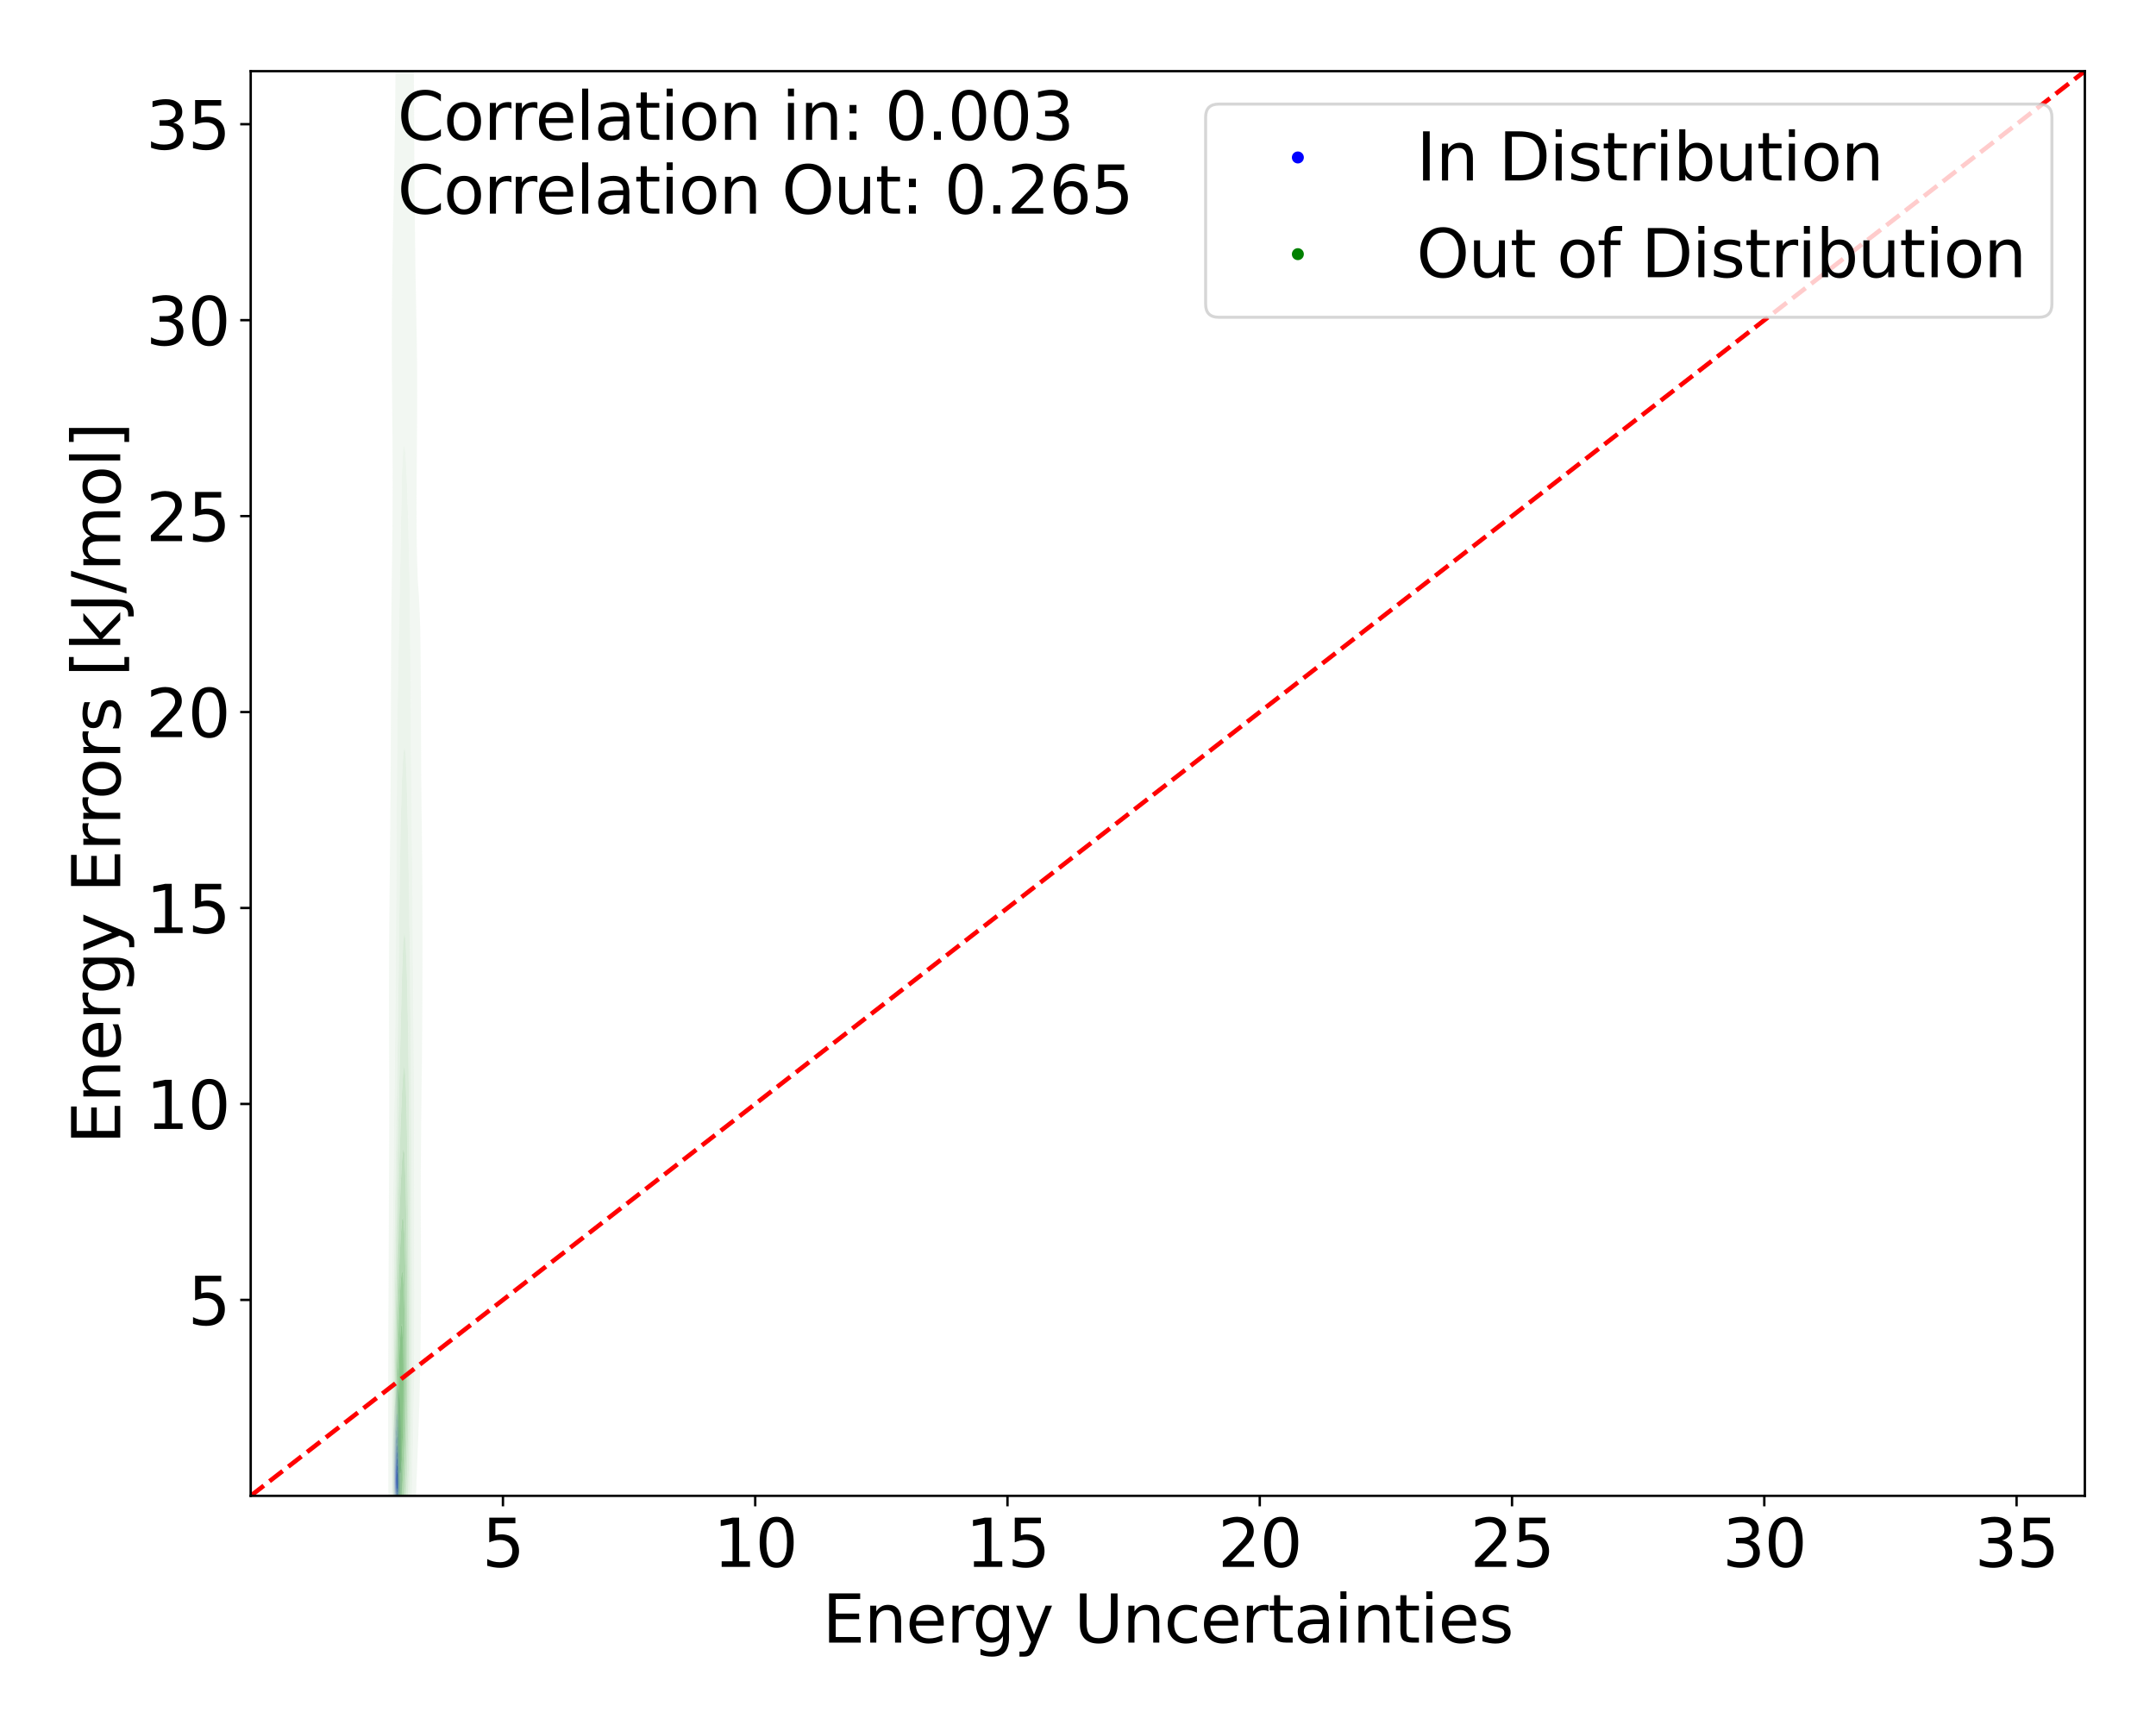 <?xml version="1.0" encoding="utf-8" standalone="no"?>
<!DOCTYPE svg PUBLIC "-//W3C//DTD SVG 1.1//EN"
  "http://www.w3.org/Graphics/SVG/1.1/DTD/svg11.dtd">
<svg xmlns:xlink="http://www.w3.org/1999/xlink" width="720pt" height="576pt" viewBox="0 0 720 576" xmlns="http://www.w3.org/2000/svg" version="1.1">
 <defs>
  <style type="text/css">*{stroke-linejoin: round; stroke-linecap: butt}</style>
 </defs>
 <g id="figure_1">
  <g id="patch_1">
   <path d="M 0 576 
L 720 576 
L 720 0 
L 0 0 
z
" style="fill: #ffffff"/>
  </g>
  <g id="axes_1">
   <g id="patch_2">
    <path d="M 83.72 499.48 
L 696.24 499.48 
L 696.24 23.76 
L 83.72 23.76 
z
" style="fill: #ffffff"/>
   </g>
   <g id="QuadContourSet_1">
    <path d="M 132.231 504.238 
L 132.262 504.338 
L 132.293 504.424 
L 132.324 504.496 
L 132.356 504.554 
L 132.387 504.599 
L 132.418 504.634 
L 132.449 504.659 
L 132.481 504.677 
L 132.512 504.69 
L 132.543 504.699 
L 132.575 504.706 
L 132.606 504.712 
L 132.637 504.717 
L 132.668 504.719 
L 132.7 504.718 
L 132.731 504.71 
L 132.762 504.694 
L 132.794 504.668 
L 132.825 504.629 
L 132.856 504.577 
L 132.887 504.511 
L 132.919 504.431 
L 132.95 504.337 
L 132.981 504.23 
L 133.009 504.125 
L 133.012 504.12 
L 133.044 504.073 
L 133.075 504.024 
L 133.106 503.972 
L 133.138 503.918 
L 133.169 503.863 
L 133.2 503.808 
L 133.231 503.753 
L 133.263 503.696 
L 133.294 503.634 
L 133.325 503.565 
L 133.356 503.481 
L 133.388 503.379 
L 133.419 503.252 
L 133.45 503.094 
L 133.482 502.9 
L 133.512 502.672 
L 133.513 502.67 
L 133.544 502.537 
L 133.575 502.386 
L 133.607 502.219 
L 133.638 502.034 
L 133.669 501.831 
L 133.701 501.607 
L 133.732 501.359 
L 133.749 501.219 
L 133.763 501.125 
L 133.794 500.91 
L 133.826 500.671 
L 133.857 500.416 
L 133.888 500.155 
L 133.919 499.901 
L 133.937 499.766 
L 133.951 499.656 
L 133.982 499.42 
L 134.013 499.188 
L 134.045 498.94 
L 134.076 498.657 
L 134.107 498.316 
L 134.107 498.314 
L 134.138 497.762 
L 134.17 497.065 
L 134.177 496.861 
L 134.201 495.8 
L 134.209 495.408 
L 134.227 493.955 
L 134.232 493.289 
L 134.238 492.503 
L 134.232 491.715 
L 134.226 491.05 
L 134.201 490.357 
L 134.17 489.677 
L 134.165 489.597 
L 134.138 489.202 
L 134.107 488.754 
L 134.076 488.271 
L 134.068 488.144 
L 134.045 487.603 
L 134.013 486.692 
L 134.013 486.691 
L 133.989 485.239 
L 133.982 484.572 
L 133.974 483.786 
L 133.965 482.333 
L 133.958 480.881 
L 133.951 479.999 
L 133.946 479.428 
L 133.919 478.087 
L 133.917 477.975 
L 133.888 477.126 
L 133.864 476.522 
L 133.857 476.341 
L 133.826 475.557 
L 133.807 475.07 
L 133.794 474.631 
L 133.764 473.617 
L 133.763 473.581 
L 133.732 472.66 
L 133.712 472.164 
L 133.701 471.89 
L 133.669 471.18 
L 133.648 470.711 
L 133.638 470.448 
L 133.607 469.612 
L 133.593 469.259 
L 133.575 468.844 
L 133.544 468.229 
L 133.516 467.806 
L 133.513 467.772 
L 133.482 467.473 
L 133.45 467.259 
L 133.419 467.1 
L 133.388 466.969 
L 133.356 466.841 
L 133.325 466.694 
L 133.294 466.514 
L 133.271 466.353 
L 133.263 466.281 
L 133.231 465.961 
L 133.2 465.637 
L 133.169 465.334 
L 133.138 465.075 
L 133.111 464.9 
L 133.106 464.863 
L 133.075 464.663 
L 133.044 464.492 
L 133.012 464.341 
L 132.981 464.203 
L 132.95 464.075 
L 132.919 463.955 
L 132.887 463.844 
L 132.856 463.742 
L 132.825 463.648 
L 132.794 463.557 
L 132.762 463.464 
L 132.757 463.448 
L 132.731 463.247 
L 132.7 463.015 
L 132.668 462.778 
L 132.637 462.533 
L 132.606 462.294 
L 132.575 462.09 
L 132.551 461.995 
L 132.543 461.953 
L 132.512 461.949 
L 132.505 461.995 
L 132.481 462.105 
L 132.449 462.409 
L 132.418 462.855 
L 132.387 463.418 
L 132.385 463.448 
L 132.356 463.952 
L 132.324 464.511 
L 132.303 464.9 
L 132.293 465.03 
L 132.262 465.425 
L 132.231 465.816 
L 132.199 466.214 
L 132.188 466.353 
L 132.168 466.517 
L 132.137 466.783 
L 132.105 467.083 
L 132.074 467.425 
L 132.043 467.806 
L 132.043 467.806 
L 132.012 468.114 
L 131.98 468.435 
L 131.949 468.745 
L 131.918 469.023 
L 131.887 469.259 
L 131.887 469.26 
L 131.855 469.419 
L 131.824 469.603 
L 131.793 469.895 
L 131.761 470.431 
L 131.751 470.711 
L 131.73 470.972 
L 131.699 471.549 
L 131.676 472.164 
L 131.668 472.281 
L 131.636 472.848 
L 131.605 473.617 
L 131.605 473.618 
L 131.574 474.243 
L 131.542 474.968 
L 131.538 475.07 
L 131.511 475.589 
L 131.48 476.171 
L 131.46 476.522 
L 131.449 476.71 
L 131.417 477.195 
L 131.386 477.697 
L 131.369 477.975 
L 131.355 478.267 
L 131.324 478.981 
L 131.308 479.428 
L 131.292 479.966 
L 131.271 480.881 
L 131.261 481.247 
L 131.236 482.333 
L 131.23 482.551 
L 131.199 483.786 
L 131.198 483.794 
L 131.17 485.239 
L 131.167 485.603 
L 131.16 486.692 
L 131.166 488.144 
L 131.167 488.254 
L 131.178 489.597 
L 131.19 491.05 
L 131.193 492.503 
L 131.188 493.955 
L 131.181 495.408 
L 131.189 496.861 
L 131.198 497.226 
L 131.23 498.299 
L 131.23 498.314 
L 131.261 498.9 
L 131.292 499.392 
L 131.32 499.766 
L 131.324 499.808 
L 131.355 500.178 
L 131.386 500.498 
L 131.417 500.778 
L 131.449 501.025 
L 131.476 501.219 
L 131.48 501.259 
L 131.511 501.554 
L 131.542 501.823 
L 131.574 502.07 
L 131.605 502.294 
L 131.636 502.492 
L 131.668 502.663 
L 131.669 502.672 
L 131.699 502.935 
L 131.73 503.164 
L 131.761 503.345 
L 131.793 503.485 
L 131.824 503.592 
L 131.855 503.673 
L 131.887 503.733 
L 131.918 503.778 
L 131.949 503.813 
L 131.98 503.845 
L 132.012 503.875 
L 132.043 503.909 
L 132.074 503.947 
L 132.105 503.989 
L 132.137 504.034 
L 132.168 504.08 
L 132.199 504.124 
L 132.2 504.125 
z
M 132.449 502.672 
L 132.449 502.672 
L 132.418 502.65 
L 132.387 502.621 
L 132.356 502.584 
L 132.324 502.538 
L 132.293 502.483 
L 132.262 502.419 
L 132.231 502.346 
L 132.199 502.267 
L 132.168 502.184 
L 132.137 502.099 
L 132.105 502.015 
L 132.074 501.936 
L 132.043 501.861 
L 132.012 501.79 
L 131.98 501.718 
L 131.949 501.64 
L 131.918 501.546 
L 131.887 501.43 
L 131.855 501.279 
L 131.845 501.219 
L 131.824 501.123 
L 131.793 500.942 
L 131.761 500.71 
L 131.73 500.419 
L 131.699 500.063 
L 131.676 499.766 
L 131.668 499.641 
L 131.636 499.164 
L 131.605 498.632 
L 131.587 498.314 
L 131.574 497.965 
L 131.542 497.119 
L 131.533 496.861 
L 131.511 495.613 
L 131.508 495.408 
L 131.496 493.955 
L 131.488 492.503 
L 131.485 491.05 
L 131.489 489.597 
L 131.508 488.144 
L 131.511 488.015 
L 131.542 486.821 
L 131.546 486.692 
L 131.574 485.852 
L 131.596 485.239 
L 131.605 484.948 
L 131.636 484 
L 131.644 483.786 
L 131.668 482.931 
L 131.686 482.333 
L 131.699 481.895 
L 131.73 480.943 
L 131.732 480.881 
L 131.761 480.088 
L 131.79 479.428 
L 131.793 479.365 
L 131.824 478.719 
L 131.855 478.182 
L 131.869 477.975 
L 131.887 477.709 
L 131.918 477.286 
L 131.949 476.903 
L 131.98 476.544 
L 131.982 476.522 
L 132.012 476.169 
L 132.043 475.812 
L 132.074 475.477 
L 132.105 475.169 
L 132.116 475.07 
L 132.137 474.828 
L 132.168 474.48 
L 132.199 474.153 
L 132.231 473.847 
L 132.256 473.617 
L 132.262 473.541 
L 132.293 473.185 
L 132.324 472.887 
L 132.356 472.652 
L 132.387 472.477 
L 132.418 472.353 
L 132.449 472.267 
L 132.481 472.205 
L 132.509 472.164 
L 132.512 472.16 
L 132.543 472.119 
L 132.575 472.086 
L 132.606 472.059 
L 132.637 472.043 
L 132.668 472.041 
L 132.7 472.062 
L 132.731 472.117 
L 132.746 472.164 
L 132.762 472.208 
L 132.794 472.335 
L 132.825 472.512 
L 132.856 472.739 
L 132.887 473.01 
L 132.919 473.314 
L 132.948 473.617 
L 132.95 473.634 
L 132.981 473.911 
L 133.012 474.2 
L 133.044 474.503 
L 133.075 474.822 
L 133.099 475.07 
L 133.106 475.151 
L 133.138 475.482 
L 133.169 475.828 
L 133.2 476.175 
L 133.231 476.518 
L 133.232 476.522 
L 133.263 476.845 
L 133.294 477.192 
L 133.325 477.586 
L 133.351 477.975 
L 133.356 478.063 
L 133.388 478.653 
L 133.419 479.391 
L 133.42 479.428 
L 133.45 480.308 
L 133.467 480.881 
L 133.482 481.405 
L 133.504 482.333 
L 133.513 482.701 
L 133.535 483.786 
L 133.544 484.182 
L 133.565 485.239 
L 133.575 485.776 
L 133.592 486.692 
L 133.607 487.679 
L 133.613 488.144 
L 133.632 489.597 
L 133.638 490.062 
L 133.652 491.05 
L 133.669 492.257 
L 133.673 492.503 
L 133.691 493.955 
L 133.697 495.408 
L 133.682 496.861 
L 133.669 497.246 
L 133.638 498.105 
L 133.63 498.314 
L 133.607 498.679 
L 133.575 499.121 
L 133.544 499.508 
L 133.521 499.766 
L 133.513 499.85 
L 133.482 500.153 
L 133.45 500.409 
L 133.419 500.624 
L 133.388 500.803 
L 133.356 500.952 
L 133.325 501.078 
L 133.294 501.187 
L 133.284 501.219 
L 133.263 501.313 
L 133.231 501.445 
L 133.2 501.574 
L 133.169 501.701 
L 133.138 501.825 
L 133.106 501.944 
L 133.075 502.056 
L 133.044 502.159 
L 133.012 502.253 
L 132.981 502.338 
L 132.95 502.414 
L 132.919 502.481 
L 132.887 502.539 
L 132.856 502.588 
L 132.825 502.628 
L 132.794 502.659 
L 132.776 502.672 
L 132.762 502.691 
L 132.731 502.722 
L 132.7 502.741 
L 132.668 502.751 
L 132.637 502.755 
L 132.606 502.754 
L 132.575 502.748 
L 132.543 502.739 
L 132.512 502.725 
L 132.481 502.703 
z
M 132.762 459.18 
L 132.794 459.698 
L 132.825 459.963 
L 132.856 460.047 
L 132.887 459.96 
L 132.919 459.664 
L 132.948 459.089 
L 132.931 457.637 
L 132.919 457.412 
L 132.887 456.986 
L 132.856 456.743 
L 132.825 456.73 
L 132.794 456.988 
L 132.762 457.534 
L 132.758 457.637 
L 132.759 459.089 
z
" clip-path="url(#ped27321158)" style="fill: #e6e6f3"/>
    <path d="M 132.481 502.703 
L 132.512 502.725 
L 132.543 502.739 
L 132.575 502.748 
L 132.606 502.754 
L 132.637 502.755 
L 132.668 502.751 
L 132.7 502.741 
L 132.731 502.722 
L 132.762 502.691 
L 132.776 502.672 
L 132.794 502.659 
L 132.825 502.628 
L 132.856 502.588 
L 132.887 502.539 
L 132.919 502.481 
L 132.95 502.414 
L 132.981 502.338 
L 133.012 502.253 
L 133.044 502.159 
L 133.075 502.056 
L 133.106 501.944 
L 133.138 501.825 
L 133.169 501.701 
L 133.2 501.574 
L 133.231 501.445 
L 133.263 501.313 
L 133.284 501.219 
L 133.294 501.187 
L 133.325 501.078 
L 133.356 500.952 
L 133.388 500.803 
L 133.419 500.624 
L 133.45 500.409 
L 133.482 500.153 
L 133.513 499.85 
L 133.521 499.766 
L 133.544 499.508 
L 133.575 499.121 
L 133.607 498.679 
L 133.63 498.314 
L 133.638 498.105 
L 133.669 497.246 
L 133.682 496.861 
L 133.697 495.408 
L 133.691 493.955 
L 133.673 492.503 
L 133.669 492.257 
L 133.652 491.05 
L 133.638 490.062 
L 133.632 489.597 
L 133.613 488.144 
L 133.607 487.679 
L 133.592 486.692 
L 133.575 485.776 
L 133.565 485.239 
L 133.544 484.182 
L 133.535 483.786 
L 133.513 482.701 
L 133.504 482.333 
L 133.482 481.405 
L 133.467 480.881 
L 133.45 480.308 
L 133.42 479.428 
L 133.419 479.391 
L 133.388 478.653 
L 133.356 478.063 
L 133.351 477.975 
L 133.325 477.586 
L 133.294 477.192 
L 133.263 476.845 
L 133.232 476.522 
L 133.231 476.518 
L 133.2 476.175 
L 133.169 475.828 
L 133.138 475.482 
L 133.106 475.151 
L 133.099 475.07 
L 133.075 474.822 
L 133.044 474.503 
L 133.012 474.2 
L 132.981 473.911 
L 132.95 473.634 
L 132.948 473.617 
L 132.919 473.314 
L 132.887 473.01 
L 132.856 472.739 
L 132.825 472.512 
L 132.794 472.335 
L 132.762 472.208 
L 132.746 472.164 
L 132.731 472.117 
L 132.7 472.062 
L 132.668 472.041 
L 132.637 472.043 
L 132.606 472.059 
L 132.575 472.086 
L 132.543 472.119 
L 132.512 472.16 
L 132.509 472.164 
L 132.481 472.205 
L 132.449 472.267 
L 132.418 472.353 
L 132.387 472.477 
L 132.356 472.652 
L 132.324 472.887 
L 132.293 473.185 
L 132.262 473.541 
L 132.256 473.617 
L 132.231 473.847 
L 132.199 474.153 
L 132.168 474.48 
L 132.137 474.828 
L 132.116 475.07 
L 132.105 475.169 
L 132.074 475.477 
L 132.043 475.812 
L 132.012 476.169 
L 131.982 476.522 
L 131.98 476.544 
L 131.949 476.903 
L 131.918 477.286 
L 131.887 477.709 
L 131.869 477.975 
L 131.855 478.182 
L 131.824 478.719 
L 131.793 479.365 
L 131.79 479.428 
L 131.761 480.088 
L 131.732 480.881 
L 131.73 480.943 
L 131.699 481.895 
L 131.686 482.333 
L 131.668 482.931 
L 131.644 483.786 
L 131.636 484 
L 131.605 484.948 
L 131.596 485.239 
L 131.574 485.852 
L 131.546 486.692 
L 131.542 486.821 
L 131.511 488.015 
L 131.508 488.144 
L 131.489 489.597 
L 131.485 491.05 
L 131.488 492.503 
L 131.496 493.955 
L 131.508 495.408 
L 131.511 495.613 
L 131.533 496.861 
L 131.542 497.119 
L 131.574 497.965 
L 131.587 498.314 
L 131.605 498.632 
L 131.636 499.164 
L 131.668 499.641 
L 131.676 499.766 
L 131.699 500.063 
L 131.73 500.419 
L 131.761 500.71 
L 131.793 500.942 
L 131.824 501.123 
L 131.845 501.219 
L 131.855 501.279 
L 131.887 501.43 
L 131.918 501.546 
L 131.949 501.64 
L 131.98 501.718 
L 132.012 501.79 
L 132.043 501.861 
L 132.074 501.936 
L 132.105 502.015 
L 132.137 502.099 
L 132.168 502.184 
L 132.199 502.267 
L 132.231 502.346 
L 132.262 502.419 
L 132.293 502.483 
L 132.324 502.538 
L 132.356 502.584 
L 132.387 502.621 
L 132.418 502.65 
L 132.449 502.672 
L 132.449 502.672 
z
M 132.239 501.219 
L 132.231 501.193 
L 132.199 501.1 
L 132.168 501.003 
L 132.137 500.905 
L 132.105 500.809 
L 132.074 500.716 
L 132.043 500.626 
L 132.012 500.535 
L 131.98 500.437 
L 131.949 500.326 
L 131.918 500.192 
L 131.887 500.023 
L 131.855 499.808 
L 131.85 499.766 
L 131.824 499.533 
L 131.793 499.182 
L 131.761 498.743 
L 131.736 498.314 
L 131.73 498.17 
L 131.699 497.318 
L 131.683 496.861 
L 131.668 496.051 
L 131.655 495.408 
L 131.64 493.955 
L 131.636 493.367 
L 131.631 492.503 
L 131.63 491.05 
L 131.636 490.168 
L 131.641 489.597 
L 131.668 488.302 
L 131.671 488.144 
L 131.699 487.359 
L 131.725 486.692 
L 131.73 486.565 
L 131.761 485.843 
L 131.788 485.239 
L 131.793 485.134 
L 131.824 484.396 
L 131.852 483.786 
L 131.855 483.7 
L 131.887 483.029 
L 131.918 482.419 
L 131.922 482.333 
L 131.949 481.822 
L 131.98 481.237 
L 131.999 480.881 
L 132.012 480.659 
L 132.043 480.095 
L 132.074 479.555 
L 132.082 479.428 
L 132.105 479.091 
L 132.137 478.693 
L 132.168 478.36 
L 132.199 478.09 
L 132.216 477.975 
L 132.231 477.872 
L 132.262 477.686 
L 132.293 477.519 
L 132.324 477.36 
L 132.356 477.201 
L 132.387 477.041 
L 132.418 476.881 
L 132.449 476.729 
L 132.481 476.591 
L 132.499 476.522 
L 132.512 476.467 
L 132.543 476.365 
L 132.575 476.297 
L 132.606 476.262 
L 132.637 476.263 
L 132.668 476.301 
L 132.7 476.379 
L 132.731 476.497 
L 132.736 476.522 
L 132.762 476.661 
L 132.794 476.87 
L 132.825 477.125 
L 132.856 477.42 
L 132.887 477.757 
L 132.905 477.975 
L 132.919 478.152 
L 132.95 478.619 
L 132.981 479.143 
L 132.997 479.428 
L 133.012 479.727 
L 133.044 480.369 
L 133.067 480.881 
L 133.075 481.029 
L 133.106 481.639 
L 133.138 482.282 
L 133.14 482.333 
L 133.169 482.805 
L 133.2 483.359 
L 133.223 483.786 
L 133.231 483.93 
L 133.263 484.457 
L 133.294 485.054 
L 133.303 485.239 
L 133.325 485.649 
L 133.356 486.291 
L 133.374 486.692 
L 133.388 487.026 
L 133.419 487.901 
L 133.427 488.144 
L 133.45 489.132 
L 133.46 489.597 
L 133.482 490.948 
L 133.483 491.05 
L 133.504 492.503 
L 133.513 493.138 
L 133.524 493.955 
L 133.532 495.408 
L 133.513 496.861 
L 133.513 496.861 
L 133.482 497.592 
L 133.45 498.238 
L 133.446 498.314 
L 133.419 498.631 
L 133.388 498.943 
L 133.356 499.209 
L 133.325 499.44 
L 133.294 499.645 
L 133.274 499.766 
L 133.263 499.834 
L 133.231 500.012 
L 133.2 500.186 
L 133.169 500.357 
L 133.138 500.522 
L 133.106 500.678 
L 133.075 500.822 
L 133.044 500.953 
L 133.012 501.071 
L 132.981 501.177 
L 132.968 501.219 
L 132.95 501.293 
L 132.919 501.411 
L 132.887 501.513 
L 132.856 501.6 
L 132.825 501.672 
L 132.794 501.729 
L 132.762 501.774 
L 132.731 501.806 
L 132.7 501.829 
L 132.668 501.844 
L 132.637 501.852 
L 132.606 501.854 
L 132.575 501.852 
L 132.543 501.845 
L 132.512 501.831 
L 132.481 501.81 
L 132.449 501.779 
L 132.418 501.736 
L 132.387 501.68 
L 132.356 501.61 
L 132.324 501.525 
L 132.293 501.425 
L 132.262 501.31 
z
" clip-path="url(#ped27321158)" style="fill: #cfcff4"/>
    <path d="M 132.262 501.31 
L 132.293 501.425 
L 132.324 501.525 
L 132.356 501.61 
L 132.387 501.68 
L 132.418 501.736 
L 132.449 501.779 
L 132.481 501.81 
L 132.512 501.831 
L 132.543 501.845 
L 132.575 501.852 
L 132.606 501.854 
L 132.637 501.852 
L 132.668 501.844 
L 132.7 501.829 
L 132.731 501.806 
L 132.762 501.774 
L 132.794 501.729 
L 132.825 501.672 
L 132.856 501.6 
L 132.887 501.513 
L 132.919 501.411 
L 132.95 501.293 
L 132.968 501.219 
L 132.981 501.177 
L 133.012 501.071 
L 133.044 500.953 
L 133.075 500.822 
L 133.106 500.678 
L 133.138 500.522 
L 133.169 500.357 
L 133.2 500.186 
L 133.231 500.012 
L 133.263 499.834 
L 133.274 499.766 
L 133.294 499.645 
L 133.325 499.44 
L 133.356 499.209 
L 133.388 498.943 
L 133.419 498.631 
L 133.446 498.314 
L 133.45 498.238 
L 133.482 497.592 
L 133.513 496.861 
L 133.513 496.861 
L 133.532 495.408 
L 133.524 493.955 
L 133.513 493.138 
L 133.504 492.503 
L 133.483 491.05 
L 133.482 490.948 
L 133.46 489.597 
L 133.45 489.132 
L 133.427 488.144 
L 133.419 487.901 
L 133.388 487.026 
L 133.374 486.692 
L 133.356 486.291 
L 133.325 485.649 
L 133.303 485.239 
L 133.294 485.054 
L 133.263 484.457 
L 133.231 483.93 
L 133.223 483.786 
L 133.2 483.359 
L 133.169 482.805 
L 133.14 482.333 
L 133.138 482.282 
L 133.106 481.639 
L 133.075 481.029 
L 133.067 480.881 
L 133.044 480.369 
L 133.012 479.727 
L 132.997 479.428 
L 132.981 479.143 
L 132.95 478.619 
L 132.919 478.152 
L 132.905 477.975 
L 132.887 477.757 
L 132.856 477.42 
L 132.825 477.125 
L 132.794 476.87 
L 132.762 476.661 
L 132.736 476.522 
L 132.731 476.497 
L 132.7 476.379 
L 132.668 476.301 
L 132.637 476.263 
L 132.606 476.262 
L 132.575 476.297 
L 132.543 476.365 
L 132.512 476.467 
L 132.499 476.522 
L 132.481 476.591 
L 132.449 476.729 
L 132.418 476.881 
L 132.387 477.041 
L 132.356 477.201 
L 132.324 477.36 
L 132.293 477.519 
L 132.262 477.686 
L 132.231 477.872 
L 132.216 477.975 
L 132.199 478.09 
L 132.168 478.36 
L 132.137 478.693 
L 132.105 479.091 
L 132.082 479.428 
L 132.074 479.555 
L 132.043 480.095 
L 132.012 480.659 
L 131.999 480.881 
L 131.98 481.237 
L 131.949 481.822 
L 131.922 482.333 
L 131.918 482.419 
L 131.887 483.029 
L 131.855 483.7 
L 131.852 483.786 
L 131.824 484.396 
L 131.793 485.134 
L 131.788 485.239 
L 131.761 485.843 
L 131.73 486.565 
L 131.725 486.692 
L 131.699 487.359 
L 131.671 488.144 
L 131.668 488.302 
L 131.641 489.597 
L 131.636 490.168 
L 131.63 491.05 
L 131.631 492.503 
L 131.636 493.367 
L 131.64 493.955 
L 131.655 495.408 
L 131.668 496.051 
L 131.683 496.861 
L 131.699 497.318 
L 131.73 498.17 
L 131.736 498.314 
L 131.761 498.743 
L 131.793 499.182 
L 131.824 499.533 
L 131.85 499.766 
L 131.855 499.808 
L 131.887 500.023 
L 131.918 500.192 
L 131.949 500.326 
L 131.98 500.437 
L 132.012 500.535 
L 132.043 500.626 
L 132.074 500.716 
L 132.105 500.809 
L 132.137 500.905 
L 132.168 501.003 
L 132.199 501.1 
L 132.231 501.193 
L 132.239 501.219 
z
M 132.049 499.766 
L 132.043 499.744 
L 132.012 499.623 
L 131.98 499.487 
L 131.949 499.327 
L 131.918 499.129 
L 131.887 498.877 
L 131.855 498.557 
L 131.836 498.314 
L 131.824 498.082 
L 131.793 497.362 
L 131.774 496.861 
L 131.761 496.182 
L 131.747 495.408 
L 131.736 493.955 
L 131.734 492.503 
L 131.744 491.05 
L 131.761 490.132 
L 131.774 489.597 
L 131.793 489.076 
L 131.824 488.311 
L 131.831 488.144 
L 131.855 487.642 
L 131.887 486.993 
L 131.901 486.692 
L 131.918 486.348 
L 131.949 485.719 
L 131.975 485.239 
L 131.98 485.131 
L 132.012 484.544 
L 132.043 483.976 
L 132.053 483.786 
L 132.074 483.367 
L 132.105 482.738 
L 132.126 482.333 
L 132.137 482.125 
L 132.168 481.557 
L 132.199 481.082 
L 132.215 480.881 
L 132.231 480.701 
L 132.262 480.396 
L 132.293 480.15 
L 132.324 479.949 
L 132.356 479.78 
L 132.387 479.638 
L 132.418 479.521 
L 132.449 479.431 
L 132.451 479.428 
L 132.481 479.361 
L 132.512 479.324 
L 132.543 479.323 
L 132.575 479.358 
L 132.606 479.428 
L 132.606 479.428 
L 132.637 479.517 
L 132.668 479.637 
L 132.7 479.794 
L 132.731 479.992 
L 132.762 480.235 
L 132.794 480.528 
L 132.825 480.876 
L 132.825 480.881 
L 132.856 481.19 
L 132.887 481.56 
L 132.919 482 
L 132.939 482.333 
L 132.95 482.473 
L 132.981 482.924 
L 133.012 483.438 
L 133.032 483.786 
L 133.044 483.968 
L 133.075 484.474 
L 133.106 485.029 
L 133.118 485.239 
L 133.138 485.595 
L 133.169 486.183 
L 133.194 486.692 
L 133.2 486.818 
L 133.231 487.483 
L 133.26 488.144 
L 133.263 488.214 
L 133.294 489.073 
L 133.311 489.597 
L 133.325 490.156 
L 133.346 491.05 
L 133.356 491.636 
L 133.372 492.503 
L 133.388 493.582 
L 133.393 493.955 
L 133.404 495.408 
L 133.388 496.489 
L 133.382 496.861 
L 133.356 497.309 
L 133.325 497.807 
L 133.294 498.259 
L 133.29 498.314 
L 133.263 498.548 
L 133.231 498.808 
L 133.2 499.062 
L 133.169 499.31 
L 133.138 499.547 
L 133.107 499.766 
L 133.106 499.769 
L 133.075 499.971 
L 133.044 500.153 
L 133.012 500.316 
L 132.981 500.46 
L 132.95 500.588 
L 132.919 500.7 
L 132.887 500.797 
L 132.856 500.881 
L 132.825 500.952 
L 132.794 501.009 
L 132.762 501.055 
L 132.731 501.089 
L 132.7 501.113 
L 132.668 501.13 
L 132.637 501.14 
L 132.606 501.144 
L 132.575 501.143 
L 132.543 501.136 
L 132.512 501.122 
L 132.481 501.101 
L 132.449 501.07 
L 132.418 501.028 
L 132.387 500.973 
L 132.356 500.904 
L 132.324 500.823 
L 132.293 500.728 
L 132.262 500.621 
L 132.231 500.505 
L 132.199 500.381 
L 132.168 500.253 
L 132.137 500.124 
L 132.105 499.995 
L 132.074 499.868 
z
" clip-path="url(#ped27321158)" style="fill: #babaf6"/>
    <path d="M 132.074 499.868 
L 132.105 499.995 
L 132.137 500.124 
L 132.168 500.253 
L 132.199 500.381 
L 132.231 500.505 
L 132.262 500.621 
L 132.293 500.728 
L 132.324 500.823 
L 132.356 500.904 
L 132.387 500.973 
L 132.418 501.028 
L 132.449 501.07 
L 132.481 501.101 
L 132.512 501.122 
L 132.543 501.136 
L 132.575 501.143 
L 132.606 501.144 
L 132.637 501.14 
L 132.668 501.13 
L 132.7 501.113 
L 132.731 501.089 
L 132.762 501.055 
L 132.794 501.009 
L 132.825 500.952 
L 132.856 500.881 
L 132.887 500.797 
L 132.919 500.7 
L 132.95 500.588 
L 132.981 500.46 
L 133.012 500.316 
L 133.044 500.153 
L 133.075 499.971 
L 133.106 499.769 
L 133.107 499.766 
L 133.138 499.547 
L 133.169 499.31 
L 133.2 499.062 
L 133.231 498.808 
L 133.263 498.548 
L 133.29 498.314 
L 133.294 498.259 
L 133.325 497.807 
L 133.356 497.309 
L 133.382 496.861 
L 133.388 496.489 
L 133.404 495.408 
L 133.393 493.955 
L 133.388 493.582 
L 133.372 492.503 
L 133.356 491.636 
L 133.346 491.05 
L 133.325 490.156 
L 133.311 489.597 
L 133.294 489.073 
L 133.263 488.214 
L 133.26 488.144 
L 133.231 487.483 
L 133.2 486.818 
L 133.194 486.692 
L 133.169 486.183 
L 133.138 485.595 
L 133.118 485.239 
L 133.106 485.029 
L 133.075 484.474 
L 133.044 483.968 
L 133.032 483.786 
L 133.012 483.438 
L 132.981 482.924 
L 132.95 482.473 
L 132.939 482.333 
L 132.919 482 
L 132.887 481.56 
L 132.856 481.19 
L 132.825 480.881 
L 132.825 480.876 
L 132.794 480.528 
L 132.762 480.235 
L 132.731 479.992 
L 132.7 479.794 
L 132.668 479.637 
L 132.637 479.517 
L 132.606 479.428 
L 132.606 479.428 
L 132.575 479.358 
L 132.543 479.323 
L 132.512 479.324 
L 132.481 479.361 
L 132.451 479.428 
L 132.449 479.431 
L 132.418 479.521 
L 132.387 479.638 
L 132.356 479.78 
L 132.324 479.949 
L 132.293 480.15 
L 132.262 480.396 
L 132.231 480.701 
L 132.215 480.881 
L 132.199 481.082 
L 132.168 481.557 
L 132.137 482.125 
L 132.126 482.333 
L 132.105 482.738 
L 132.074 483.367 
L 132.053 483.786 
L 132.043 483.976 
L 132.012 484.544 
L 131.98 485.131 
L 131.975 485.239 
L 131.949 485.719 
L 131.918 486.348 
L 131.901 486.692 
L 131.887 486.993 
L 131.855 487.642 
L 131.831 488.144 
L 131.824 488.311 
L 131.793 489.076 
L 131.774 489.597 
L 131.761 490.132 
L 131.744 491.05 
L 131.734 492.503 
L 131.736 493.955 
L 131.747 495.408 
L 131.761 496.182 
L 131.774 496.861 
L 131.793 497.362 
L 131.824 498.082 
L 131.836 498.314 
L 131.855 498.557 
L 131.887 498.877 
L 131.918 499.129 
L 131.949 499.327 
L 131.98 499.487 
L 132.012 499.623 
L 132.043 499.744 
L 132.049 499.766 
z
M 132.253 499.766 
L 132.231 499.663 
L 132.199 499.516 
L 132.168 499.367 
L 132.137 499.216 
L 132.105 499.063 
L 132.074 498.908 
L 132.043 498.746 
L 132.012 498.569 
L 131.98 498.368 
L 131.973 498.314 
L 131.949 498.062 
L 131.918 497.649 
L 131.887 497.122 
L 131.873 496.861 
L 131.855 495.972 
L 131.844 495.408 
L 131.841 493.955 
L 131.855 492.503 
L 131.855 492.503 
L 131.887 491.25 
L 131.892 491.05 
L 131.918 490.371 
L 131.949 489.636 
L 131.951 489.597 
L 131.98 488.918 
L 132.012 488.274 
L 132.018 488.144 
L 132.043 487.638 
L 132.074 487.056 
L 132.096 486.692 
L 132.105 486.503 
L 132.137 485.908 
L 132.168 485.332 
L 132.173 485.239 
L 132.199 484.699 
L 132.231 484.106 
L 132.249 483.786 
L 132.262 483.583 
L 132.293 483.144 
L 132.324 482.796 
L 132.356 482.524 
L 132.384 482.333 
L 132.387 482.315 
L 132.418 482.147 
L 132.449 482.03 
L 132.481 481.963 
L 132.512 481.945 
L 132.543 481.974 
L 132.575 482.051 
L 132.606 482.172 
L 132.636 482.333 
L 132.637 482.337 
L 132.668 482.51 
L 132.7 482.712 
L 132.731 482.94 
L 132.762 483.196 
L 132.794 483.48 
L 132.824 483.786 
L 132.825 483.797 
L 132.856 484.099 
L 132.887 484.44 
L 132.919 484.828 
L 132.948 485.239 
L 132.95 485.267 
L 132.981 485.726 
L 133.012 486.243 
L 133.037 486.692 
L 133.044 486.823 
L 133.075 487.464 
L 133.106 488.144 
L 133.106 488.152 
L 133.138 488.933 
L 133.163 489.597 
L 133.169 489.791 
L 133.2 490.873 
L 133.205 491.05 
L 133.231 492.498 
L 133.231 492.503 
L 133.248 493.955 
L 133.253 495.408 
L 133.231 496.559 
L 133.226 496.861 
L 133.2 497.309 
L 133.169 497.842 
L 133.14 498.314 
L 133.138 498.336 
L 133.106 498.64 
L 133.075 498.916 
L 133.044 499.164 
L 133.012 499.382 
L 132.981 499.575 
L 132.95 499.744 
L 132.945 499.766 
L 132.919 499.892 
L 132.887 500.02 
L 132.856 500.132 
L 132.825 500.226 
L 132.794 500.305 
L 132.762 500.37 
L 132.731 500.42 
L 132.7 500.458 
L 132.668 500.485 
L 132.637 500.503 
L 132.606 500.512 
L 132.575 500.512 
L 132.543 500.503 
L 132.512 500.484 
L 132.481 500.453 
L 132.449 500.409 
L 132.418 500.35 
L 132.387 500.274 
L 132.356 500.182 
L 132.324 500.072 
L 132.293 499.947 
L 132.262 499.807 
z
" clip-path="url(#ped27321158)" style="fill: #a2a2f7"/>
    <path d="M 132.262 499.807 
L 132.293 499.947 
L 132.324 500.072 
L 132.356 500.182 
L 132.387 500.274 
L 132.418 500.35 
L 132.449 500.409 
L 132.481 500.453 
L 132.512 500.484 
L 132.543 500.503 
L 132.575 500.512 
L 132.606 500.512 
L 132.637 500.503 
L 132.668 500.485 
L 132.7 500.458 
L 132.731 500.42 
L 132.762 500.37 
L 132.794 500.305 
L 132.825 500.226 
L 132.856 500.132 
L 132.887 500.02 
L 132.919 499.892 
L 132.945 499.766 
L 132.95 499.744 
L 132.981 499.575 
L 133.012 499.382 
L 133.044 499.164 
L 133.075 498.916 
L 133.106 498.64 
L 133.138 498.336 
L 133.14 498.314 
L 133.169 497.842 
L 133.2 497.309 
L 133.226 496.861 
L 133.231 496.559 
L 133.253 495.408 
L 133.248 493.955 
L 133.231 492.503 
L 133.231 492.498 
L 133.205 491.05 
L 133.2 490.873 
L 133.169 489.791 
L 133.163 489.597 
L 133.138 488.933 
L 133.106 488.152 
L 133.106 488.144 
L 133.075 487.464 
L 133.044 486.823 
L 133.037 486.692 
L 133.012 486.243 
L 132.981 485.726 
L 132.95 485.267 
L 132.948 485.239 
L 132.919 484.828 
L 132.887 484.44 
L 132.856 484.099 
L 132.825 483.797 
L 132.824 483.786 
L 132.794 483.48 
L 132.762 483.196 
L 132.731 482.94 
L 132.7 482.712 
L 132.668 482.51 
L 132.637 482.337 
L 132.636 482.333 
L 132.606 482.172 
L 132.575 482.051 
L 132.543 481.974 
L 132.512 481.945 
L 132.481 481.963 
L 132.449 482.03 
L 132.418 482.147 
L 132.387 482.315 
L 132.384 482.333 
L 132.356 482.524 
L 132.324 482.796 
L 132.293 483.144 
L 132.262 483.583 
L 132.249 483.786 
L 132.231 484.106 
L 132.199 484.699 
L 132.173 485.239 
L 132.168 485.332 
L 132.137 485.908 
L 132.105 486.503 
L 132.096 486.692 
L 132.074 487.056 
L 132.043 487.638 
L 132.018 488.144 
L 132.012 488.274 
L 131.98 488.918 
L 131.951 489.597 
L 131.949 489.636 
L 131.918 490.371 
L 131.892 491.05 
L 131.887 491.25 
L 131.855 492.503 
L 131.855 492.503 
L 131.841 493.955 
L 131.844 495.408 
L 131.855 495.972 
L 131.873 496.861 
L 131.887 497.122 
L 131.918 497.649 
L 131.949 498.062 
L 131.973 498.314 
L 131.98 498.368 
L 132.012 498.569 
L 132.043 498.746 
L 132.074 498.908 
L 132.105 499.063 
L 132.137 499.216 
L 132.168 499.367 
L 132.199 499.516 
L 132.231 499.663 
L 132.253 499.766 
z
M 132.475 499.766 
L 132.449 499.72 
L 132.418 499.646 
L 132.387 499.552 
L 132.356 499.439 
L 132.324 499.308 
L 132.293 499.163 
L 132.262 499.004 
L 132.231 498.837 
L 132.199 498.662 
L 132.168 498.483 
L 132.139 498.314 
L 132.137 498.296 
L 132.105 498.061 
L 132.074 497.811 
L 132.043 497.535 
L 132.012 497.215 
L 131.983 496.861 
L 131.98 496.798 
L 131.949 495.773 
L 131.94 495.408 
L 131.94 493.955 
L 131.949 493.431 
L 131.967 492.503 
L 131.98 492.081 
L 132.012 491.193 
L 132.017 491.05 
L 132.043 490.438 
L 132.074 489.782 
L 132.084 489.597 
L 132.105 489.167 
L 132.137 488.617 
L 132.167 488.144 
L 132.168 488.131 
L 132.199 487.592 
L 132.231 487.09 
L 132.256 486.692 
L 132.262 486.592 
L 132.293 486.04 
L 132.324 485.544 
L 132.346 485.239 
L 132.356 485.112 
L 132.387 484.762 
L 132.418 484.496 
L 132.449 484.309 
L 132.481 484.194 
L 132.512 484.147 
L 132.543 484.161 
L 132.575 484.231 
L 132.606 484.348 
L 132.637 484.507 
L 132.668 484.699 
L 132.7 484.922 
L 132.731 485.17 
L 132.739 485.239 
L 132.762 485.426 
L 132.794 485.701 
L 132.825 486.007 
L 132.856 486.351 
L 132.883 486.692 
L 132.887 486.744 
L 132.919 487.199 
L 132.95 487.726 
L 132.972 488.144 
L 132.981 488.345 
L 133.012 489.082 
L 133.033 489.597 
L 133.044 489.927 
L 133.075 490.923 
L 133.079 491.05 
L 133.106 492.271 
L 133.111 492.503 
L 133.131 493.955 
L 133.138 495.408 
L 133.113 496.861 
L 133.106 496.99 
L 133.075 497.539 
L 133.044 498.026 
L 133.023 498.314 
L 133.012 498.404 
L 132.981 498.646 
L 132.95 498.857 
L 132.919 499.043 
L 132.887 499.205 
L 132.856 499.346 
L 132.825 499.467 
L 132.794 499.57 
L 132.762 499.654 
L 132.731 499.721 
L 132.704 499.766 
L 132.7 499.773 
L 132.668 499.811 
L 132.637 499.837 
L 132.606 499.85 
L 132.575 499.852 
L 132.543 499.841 
L 132.512 499.816 
L 132.481 499.776 
z
" clip-path="url(#ped27321158)" style="fill: #8989f8"/>
    <path d="M 132.481 499.776 
L 132.512 499.816 
L 132.543 499.841 
L 132.575 499.852 
L 132.606 499.85 
L 132.637 499.837 
L 132.668 499.811 
L 132.7 499.773 
L 132.704 499.766 
L 132.731 499.721 
L 132.762 499.654 
L 132.794 499.57 
L 132.825 499.467 
L 132.856 499.346 
L 132.887 499.205 
L 132.919 499.043 
L 132.95 498.857 
L 132.981 498.646 
L 133.012 498.404 
L 133.023 498.314 
L 133.044 498.026 
L 133.075 497.539 
L 133.106 496.99 
L 133.113 496.861 
L 133.138 495.408 
L 133.131 493.955 
L 133.111 492.503 
L 133.106 492.271 
L 133.079 491.05 
L 133.075 490.923 
L 133.044 489.927 
L 133.033 489.597 
L 133.012 489.082 
L 132.981 488.345 
L 132.972 488.144 
L 132.95 487.726 
L 132.919 487.199 
L 132.887 486.744 
L 132.883 486.692 
L 132.856 486.351 
L 132.825 486.007 
L 132.794 485.701 
L 132.762 485.426 
L 132.739 485.239 
L 132.731 485.17 
L 132.7 484.922 
L 132.668 484.699 
L 132.637 484.507 
L 132.606 484.348 
L 132.575 484.231 
L 132.543 484.161 
L 132.512 484.147 
L 132.481 484.194 
L 132.449 484.309 
L 132.418 484.496 
L 132.387 484.762 
L 132.356 485.112 
L 132.346 485.239 
L 132.324 485.544 
L 132.293 486.04 
L 132.262 486.592 
L 132.256 486.692 
L 132.231 487.09 
L 132.199 487.592 
L 132.168 488.131 
L 132.167 488.144 
L 132.137 488.617 
L 132.105 489.167 
L 132.084 489.597 
L 132.074 489.782 
L 132.043 490.438 
L 132.017 491.05 
L 132.012 491.193 
L 131.98 492.081 
L 131.967 492.503 
L 131.949 493.431 
L 131.94 493.955 
L 131.94 495.408 
L 131.949 495.773 
L 131.98 496.798 
L 131.983 496.861 
L 132.012 497.215 
L 132.043 497.535 
L 132.074 497.811 
L 132.105 498.061 
L 132.137 498.296 
L 132.139 498.314 
L 132.168 498.483 
L 132.199 498.662 
L 132.231 498.837 
L 132.262 499.004 
L 132.293 499.163 
L 132.324 499.308 
L 132.356 499.439 
L 132.387 499.552 
L 132.418 499.646 
L 132.449 499.72 
L 132.475 499.766 
z
M 132.293 498.314 
L 132.293 498.314 
L 132.262 498.075 
L 132.231 497.831 
L 132.199 497.581 
L 132.168 497.324 
L 132.137 497.054 
L 132.116 496.861 
L 132.105 496.684 
L 132.074 496.079 
L 132.046 495.408 
L 132.043 494.625 
L 132.041 493.955 
L 132.043 493.858 
L 132.072 492.503 
L 132.074 492.434 
L 132.105 491.619 
L 132.129 491.05 
L 132.137 490.898 
L 132.168 490.324 
L 132.199 489.823 
L 132.215 489.597 
L 132.231 489.366 
L 132.262 488.948 
L 132.293 488.567 
L 132.324 488.211 
L 132.331 488.144 
L 132.356 487.825 
L 132.387 487.459 
L 132.418 487.131 
L 132.449 486.854 
L 132.473 486.692 
L 132.481 486.645 
L 132.512 486.517 
L 132.543 486.462 
L 132.575 486.474 
L 132.606 486.545 
L 132.637 486.666 
L 132.642 486.692 
L 132.668 486.832 
L 132.7 487.036 
L 132.731 487.277 
L 132.762 487.559 
L 132.794 487.886 
L 132.815 488.144 
L 132.825 488.273 
L 132.856 488.744 
L 132.887 489.295 
L 132.903 489.597 
L 132.919 489.975 
L 132.95 490.802 
L 132.959 491.05 
L 132.981 491.842 
L 132.999 492.503 
L 133.012 493.208 
L 133.026 493.955 
L 133.037 495.408 
L 133.012 496.685 
L 133.009 496.861 
L 132.981 497.265 
L 132.95 497.663 
L 132.919 498.009 
L 132.887 498.308 
L 132.887 498.314 
L 132.856 498.484 
L 132.825 498.635 
L 132.794 498.766 
L 132.762 498.876 
L 132.731 498.967 
L 132.7 499.038 
L 132.668 499.092 
L 132.637 499.128 
L 132.606 499.149 
L 132.575 499.152 
L 132.543 499.14 
L 132.512 499.109 
L 132.481 499.059 
L 132.449 498.988 
L 132.418 498.894 
L 132.387 498.779 
L 132.356 498.642 
L 132.324 498.486 
z
" clip-path="url(#ped27321158)" style="fill: #6c6cf9"/>
    <path d="M 132.324 498.486 
L 132.356 498.642 
L 132.387 498.779 
L 132.418 498.894 
L 132.449 498.988 
L 132.481 499.059 
L 132.512 499.109 
L 132.543 499.14 
L 132.575 499.152 
L 132.606 499.149 
L 132.637 499.128 
L 132.668 499.092 
L 132.7 499.038 
L 132.731 498.967 
L 132.762 498.876 
L 132.794 498.766 
L 132.825 498.635 
L 132.856 498.484 
L 132.887 498.314 
L 132.887 498.308 
L 132.919 498.009 
L 132.95 497.663 
L 132.981 497.265 
L 133.009 496.861 
L 133.012 496.685 
L 133.037 495.408 
L 133.026 493.955 
L 133.012 493.208 
L 132.999 492.503 
L 132.981 491.842 
L 132.959 491.05 
L 132.95 490.802 
L 132.919 489.975 
L 132.903 489.597 
L 132.887 489.295 
L 132.856 488.744 
L 132.825 488.273 
L 132.815 488.144 
L 132.794 487.886 
L 132.762 487.559 
L 132.731 487.277 
L 132.7 487.036 
L 132.668 486.832 
L 132.642 486.692 
L 132.637 486.666 
L 132.606 486.545 
L 132.575 486.474 
L 132.543 486.462 
L 132.512 486.517 
L 132.481 486.645 
L 132.473 486.692 
L 132.449 486.854 
L 132.418 487.131 
L 132.387 487.459 
L 132.356 487.825 
L 132.331 488.144 
L 132.324 488.211 
L 132.293 488.567 
L 132.262 488.948 
L 132.231 489.366 
L 132.215 489.597 
L 132.199 489.823 
L 132.168 490.324 
L 132.137 490.898 
L 132.129 491.05 
L 132.105 491.619 
L 132.074 492.434 
L 132.072 492.503 
L 132.043 493.858 
L 132.041 493.955 
L 132.043 494.625 
L 132.046 495.408 
L 132.074 496.079 
L 132.105 496.684 
L 132.116 496.861 
L 132.137 497.054 
L 132.168 497.324 
L 132.199 497.581 
L 132.231 497.831 
L 132.262 498.075 
L 132.293 498.314 
L 132.293 498.314 
z
M 132.481 498.314 
L 132.481 498.314 
L 132.449 498.192 
L 132.418 498.036 
L 132.387 497.85 
L 132.356 497.639 
L 132.324 497.408 
L 132.293 497.163 
L 132.262 496.908 
L 132.256 496.861 
L 132.231 496.476 
L 132.199 495.996 
L 132.168 495.482 
L 132.164 495.408 
L 132.147 493.955 
L 132.168 493.028 
L 132.18 492.503 
L 132.199 492.095 
L 132.231 491.504 
L 132.258 491.05 
L 132.262 491.004 
L 132.293 490.654 
L 132.324 490.359 
L 132.356 490.109 
L 132.387 489.893 
L 132.418 489.701 
L 132.436 489.597 
L 132.449 489.513 
L 132.481 489.325 
L 132.512 489.152 
L 132.543 489.01 
L 132.575 488.918 
L 132.606 488.888 
L 132.637 488.929 
L 132.668 489.045 
L 132.7 489.234 
L 132.731 489.498 
L 132.74 489.597 
L 132.762 489.863 
L 132.794 490.327 
L 132.825 490.888 
L 132.833 491.05 
L 132.856 491.622 
L 132.887 492.503 
L 132.887 492.509 
L 132.919 493.813 
L 132.922 493.955 
L 132.933 495.408 
L 132.919 495.964 
L 132.892 496.861 
L 132.887 496.915 
L 132.856 497.235 
L 132.825 497.514 
L 132.794 497.755 
L 132.762 497.959 
L 132.731 498.126 
L 132.7 498.259 
L 132.683 498.314 
L 132.668 498.346 
L 132.637 498.395 
L 132.606 498.422 
L 132.575 498.429 
L 132.543 498.414 
L 132.512 498.376 
z
" clip-path="url(#ped27321158)" style="fill: #4f4ffb"/>
    <path d="M 132.512 498.376 
L 132.543 498.414 
L 132.575 498.429 
L 132.606 498.422 
L 132.637 498.395 
L 132.668 498.346 
L 132.683 498.314 
L 132.7 498.259 
L 132.731 498.126 
L 132.762 497.959 
L 132.794 497.755 
L 132.825 497.514 
L 132.856 497.235 
L 132.887 496.915 
L 132.892 496.861 
L 132.919 495.964 
L 132.933 495.408 
L 132.922 493.955 
L 132.919 493.813 
L 132.887 492.509 
L 132.887 492.503 
L 132.856 491.622 
L 132.833 491.05 
L 132.825 490.888 
L 132.794 490.327 
L 132.762 489.863 
L 132.74 489.597 
L 132.731 489.498 
L 132.7 489.234 
L 132.668 489.045 
L 132.637 488.929 
L 132.606 488.888 
L 132.575 488.918 
L 132.543 489.01 
L 132.512 489.152 
L 132.481 489.325 
L 132.449 489.513 
L 132.436 489.597 
L 132.418 489.701 
L 132.387 489.893 
L 132.356 490.109 
L 132.324 490.359 
L 132.293 490.654 
L 132.262 491.004 
L 132.258 491.05 
L 132.231 491.504 
L 132.199 492.095 
L 132.18 492.503 
L 132.168 493.028 
L 132.147 493.955 
L 132.164 495.408 
L 132.168 495.482 
L 132.199 495.996 
L 132.231 496.476 
L 132.256 496.861 
L 132.262 496.908 
L 132.293 497.163 
L 132.324 497.408 
L 132.356 497.639 
L 132.387 497.85 
L 132.418 498.036 
L 132.449 498.192 
L 132.481 498.314 
L 132.481 498.314 
z
M 132.394 496.861 
L 132.387 496.76 
L 132.356 496.299 
L 132.324 495.848 
L 132.293 495.408 
L 132.293 495.393 
L 132.271 493.955 
L 132.293 493.283 
L 132.324 492.561 
L 132.328 492.503 
L 132.356 492.256 
L 132.387 492.041 
L 132.418 491.87 
L 132.449 491.725 
L 132.481 491.589 
L 132.512 491.458 
L 132.543 491.333 
L 132.575 491.232 
L 132.606 491.175 
L 132.637 491.191 
L 132.668 491.305 
L 132.7 491.537 
L 132.731 491.899 
L 132.762 492.396 
L 132.768 492.503 
L 132.794 493.209 
L 132.817 493.955 
L 132.825 495.183 
L 132.826 495.408 
L 132.825 495.449 
L 132.794 496.223 
L 132.762 496.861 
L 132.762 496.861 
L 132.731 497.07 
L 132.7 497.238 
L 132.668 497.366 
L 132.637 497.455 
L 132.606 497.505 
L 132.575 497.517 
L 132.543 497.492 
L 132.512 497.429 
L 132.481 497.327 
L 132.449 497.189 
L 132.418 497.017 
z
" clip-path="url(#ped27321158)" style="fill: #3232fc"/>
    <path d="M 132.418 497.017 
L 132.449 497.189 
L 132.481 497.327 
L 132.512 497.429 
L 132.543 497.492 
L 132.575 497.517 
L 132.606 497.505 
L 132.637 497.455 
L 132.668 497.366 
L 132.7 497.238 
L 132.731 497.07 
L 132.762 496.861 
L 132.762 496.861 
L 132.794 496.223 
L 132.825 495.449 
L 132.826 495.408 
L 132.825 495.183 
L 132.817 493.955 
L 132.794 493.209 
L 132.768 492.503 
L 132.762 492.396 
L 132.731 491.899 
L 132.7 491.537 
L 132.668 491.305 
L 132.637 491.191 
L 132.606 491.175 
L 132.575 491.232 
L 132.543 491.333 
L 132.512 491.458 
L 132.481 491.589 
L 132.449 491.725 
L 132.418 491.87 
L 132.387 492.041 
L 132.356 492.256 
L 132.328 492.503 
L 132.324 492.561 
L 132.293 493.283 
L 132.271 493.955 
L 132.293 495.393 
L 132.293 495.408 
L 132.324 495.848 
L 132.356 496.299 
L 132.387 496.76 
L 132.394 496.861 
z
" clip-path="url(#ped27321158)" style="fill: #1212fe"/>
   </g>
   <g id="QuadContourSet_2">
    <path d="M 132.605 578.053 
L 133.012 578.537 
L 133.419 577.864 
L 133.505 577.51 
L 133.826 576.633 
L 134.233 574.716 
L 134.64 571.647 
L 134.667 571.408 
L 135.047 568.697 
L 135.384 565.306 
L 135.454 564.694 
L 135.861 560.475 
L 135.965 559.205 
L 136.268 555.671 
L 136.453 553.103 
L 136.675 549.958 
L 136.862 547.001 
L 137.082 543.185 
L 137.211 540.9 
L 137.489 535.02 
L 137.5 534.798 
L 137.794 528.696 
L 137.896 525.97 
L 138.052 522.595 
L 138.272 516.493 
L 138.302 515.525 
L 138.526 510.391 
L 138.709 504.61 
L 138.724 504.29 
L 138.983 498.188 
L 139.116 494.015 
L 139.206 492.086 
L 139.447 485.985 
L 139.523 483.579 
L 139.678 479.883 
L 139.882 473.781 
L 139.93 471.993 
L 140.07 467.68 
L 140.223 461.578 
L 140.336 455.477 
L 140.337 455.413 
L 140.441 449.375 
L 140.513 443.273 
L 140.558 437.172 
L 140.581 431.07 
L 140.584 424.968 
L 140.573 418.867 
L 140.554 412.765 
L 140.534 406.663 
L 140.522 400.562 
L 140.527 394.46 
L 140.551 388.358 
L 140.592 382.257 
L 140.646 376.155 
L 140.707 370.053 
L 140.744 366.535 
L 140.777 363.952 
L 140.853 357.85 
L 140.92 351.748 
L 140.976 345.647 
L 141.021 339.545 
L 141.056 333.443 
L 141.08 327.342 
L 141.095 321.24 
L 141.1 315.138 
L 141.096 309.037 
L 141.081 302.935 
L 141.053 296.833 
L 141.011 290.732 
L 140.954 284.63 
L 140.885 278.528 
L 140.808 272.427 
L 140.744 267.165 
L 140.734 266.325 
L 140.677 260.223 
L 140.637 254.122 
L 140.61 248.02 
L 140.59 241.918 
L 140.569 235.817 
L 140.542 229.715 
L 140.504 223.613 
L 140.446 217.512 
L 140.359 211.41 
L 140.337 210.271 
L 140.196 205.308 
L 139.93 199.709 
L 139.899 199.207 
L 139.523 193.764 
L 139.496 193.105 
L 139.294 187.004 
L 139.167 180.902 
L 139.116 175.735 
L 139.111 174.8 
L 139.106 168.699 
L 139.116 164.529 
L 139.124 162.597 
L 139.166 156.495 
L 139.215 150.394 
L 139.261 144.292 
L 139.297 138.19 
L 139.316 132.089 
L 139.308 125.987 
L 139.265 119.885 
L 139.181 113.784 
L 139.116 110.532 
L 139.072 107.682 
L 138.963 101.58 
L 138.846 95.479 
L 138.728 89.377 
L 138.709 88.343 
L 138.649 83.275 
L 138.579 77.174 
L 138.513 71.072 
L 138.453 64.97 
L 138.403 58.869 
L 138.364 52.767 
L 138.333 46.665 
L 138.305 40.564 
L 138.302 40.039 
L 138.279 34.462 
L 138.242 28.36 
L 138.184 22.259 
L 138.096 16.157 
L 137.971 10.055 
L 137.896 7.182 
L 137.772 3.954 
L 137.489 -1.724 
L 137.434 -2.148 
L 137.082 -4.77 
L 136.675 -5.798 
L 136.345 -8.25 
L 136.268 -9.065 
L 136.087 -14.351 
L 135.949 -20.453 
L 135.861 -25.959 
L 135.854 -26.555 
L 135.794 -32.656 
L 135.734 -38.758 
L 135.665 -44.86 
L 135.577 -50.961 
L 135.46 -57.063 
L 135.454 -57.3 
L 135.283 -63.165 
L 135.047 -69.174 
L 135.04 -69.266 
L 134.64 -73.962 
L 134.233 -74.277 
L 133.826 -70.926 
L 133.724 -69.266 
L 133.419 -63.929 
L 133.387 -63.165 
L 133.155 -57.063 
L 133.012 -52.567 
L 132.962 -50.961 
L 132.802 -44.86 
L 132.675 -38.758 
L 132.605 -34.481 
L 132.568 -32.656 
L 132.47 -26.555 
L 132.398 -20.453 
L 132.344 -14.351 
L 132.301 -8.25 
L 132.264 -2.148 
L 132.228 3.954 
L 132.199 8.807 
L 132.19 10.055 
L 132.145 16.157 
L 132.096 22.259 
L 132.042 28.36 
L 131.978 34.462 
L 131.902 40.564 
L 131.814 46.665 
L 131.792 48.009 
L 131.709 52.767 
L 131.593 58.869 
L 131.473 64.97 
L 131.385 69.405 
L 131.35 71.072 
L 131.228 77.174 
L 131.119 83.275 
L 131.028 89.377 
L 130.978 93.623 
L 130.954 95.479 
L 130.896 101.58 
L 130.862 107.682 
L 130.852 113.784 
L 130.863 119.885 
L 130.895 125.987 
L 130.942 132.089 
L 130.978 136.007 
L 130.997 138.19 
L 131.049 144.292 
L 131.092 150.394 
L 131.118 156.495 
L 131.121 162.597 
L 131.101 168.699 
L 131.059 174.8 
L 131.002 180.902 
L 130.978 183.117 
L 130.928 187.004 
L 130.847 193.105 
L 130.771 199.207 
L 130.706 205.308 
L 130.653 211.41 
L 130.613 217.512 
L 130.584 223.613 
L 130.571 227.447 
L 130.562 229.715 
L 130.541 235.817 
L 130.522 241.918 
L 130.501 248.02 
L 130.474 254.122 
L 130.441 260.223 
L 130.4 266.325 
L 130.352 272.427 
L 130.299 278.528 
L 130.241 284.63 
L 130.183 290.732 
L 130.164 292.706 
L 130.118 296.833 
L 130.056 302.935 
L 130.002 309.037 
L 129.959 315.138 
L 129.928 321.24 
L 129.91 327.342 
L 129.906 333.443 
L 129.915 339.545 
L 129.934 345.647 
L 129.958 351.748 
L 129.981 357.85 
L 129.995 363.952 
L 129.996 370.053 
L 129.985 376.155 
L 129.965 382.257 
L 129.939 388.358 
L 129.91 394.46 
L 129.881 400.562 
L 129.853 406.663 
L 129.826 412.765 
L 129.801 418.867 
L 129.778 424.968 
L 129.757 431.07 
L 129.757 431.07 
L 129.721 437.172 
L 129.689 443.273 
L 129.662 449.375 
L 129.64 455.477 
L 129.624 461.578 
L 129.616 467.68 
L 129.615 473.781 
L 129.622 479.883 
L 129.638 485.985 
L 129.663 492.086 
L 129.699 498.188 
L 129.751 504.29 
L 129.757 504.854 
L 129.784 510.391 
L 129.826 516.493 
L 129.886 522.595 
L 129.971 528.696 
L 130.094 534.798 
L 130.164 537.503 
L 130.22 540.9 
L 130.361 547.001 
L 130.571 552.825 
L 130.579 553.103 
L 130.797 559.205 
L 130.978 562.824 
L 131.115 565.306 
L 131.385 569.465 
L 131.563 571.408 
L 131.792 573.964 
L 132.199 576.643 
L 132.48 577.51 
z
M 132.119 553.103 
L 131.792 549.421 
L 131.645 547.001 
L 131.385 541.683 
L 131.35 540.9 
L 131.124 534.798 
L 130.979 528.696 
L 130.978 528.61 
L 130.833 522.595 
L 130.734 516.493 
L 130.669 510.391 
L 130.626 504.29 
L 130.601 498.188 
L 130.588 492.086 
L 130.586 485.985 
L 130.593 479.883 
L 130.608 473.781 
L 130.631 467.68 
L 130.662 461.578 
L 130.701 455.477 
L 130.748 449.375 
L 130.804 443.273 
L 130.87 437.172 
L 130.945 431.07 
L 130.978 428.536 
L 131.007 424.968 
L 131.062 418.867 
L 131.125 412.765 
L 131.196 406.663 
L 131.278 400.562 
L 131.371 394.46 
L 131.385 393.566 
L 131.442 388.358 
L 131.514 382.257 
L 131.593 376.155 
L 131.676 370.053 
L 131.762 363.952 
L 131.792 361.75 
L 131.832 357.85 
L 131.892 351.748 
L 131.95 345.647 
L 132.006 339.545 
L 132.06 333.443 
L 132.113 327.342 
L 132.165 321.24 
L 132.199 317.153 
L 132.211 315.138 
L 132.248 309.037 
L 132.285 302.935 
L 132.322 296.833 
L 132.358 290.732 
L 132.395 284.63 
L 132.432 278.528 
L 132.47 272.427 
L 132.509 266.325 
L 132.552 260.223 
L 132.6 254.122 
L 132.605 253.516 
L 132.651 248.02 
L 132.712 241.918 
L 132.786 235.817 
L 132.874 229.715 
L 132.975 223.613 
L 133.012 221.551 
L 133.089 217.512 
L 133.211 211.41 
L 133.335 205.308 
L 133.419 200.999 
L 133.46 199.207 
L 133.586 193.105 
L 133.699 187.004 
L 133.799 180.902 
L 133.826 179.007 
L 133.909 174.8 
L 134.023 168.699 
L 134.141 162.597 
L 134.233 158.204 
L 134.304 156.495 
L 134.604 150.394 
L 134.64 149.763 
L 135.047 148.7 
L 135.263 150.394 
L 135.454 151.928 
L 135.687 156.495 
L 135.861 159.937 
L 135.941 162.597 
L 136.134 168.699 
L 136.268 172.57 
L 136.322 174.8 
L 136.477 180.902 
L 136.624 187.004 
L 136.675 189.204 
L 136.743 193.105 
L 136.835 199.207 
L 136.912 205.308 
L 136.974 211.41 
L 137.025 217.512 
L 137.067 223.613 
L 137.082 225.789 
L 137.109 229.715 
L 137.152 235.817 
L 137.198 241.918 
L 137.248 248.02 
L 137.304 254.122 
L 137.362 260.223 
L 137.422 266.325 
L 137.479 272.427 
L 137.489 273.444 
L 137.545 278.528 
L 137.607 284.63 
L 137.664 290.732 
L 137.716 296.833 
L 137.766 302.935 
L 137.813 309.037 
L 137.86 315.138 
L 137.896 319.829 
L 137.91 321.24 
L 137.972 327.342 
L 138.032 333.443 
L 138.087 339.545 
L 138.136 345.647 
L 138.178 351.748 
L 138.212 357.85 
L 138.239 363.952 
L 138.259 370.053 
L 138.274 376.155 
L 138.285 382.257 
L 138.294 388.358 
L 138.302 394.46 
L 138.302 394.46 
L 138.316 400.562 
L 138.331 406.663 
L 138.347 412.765 
L 138.362 418.867 
L 138.375 424.968 
L 138.382 431.07 
L 138.38 437.172 
L 138.366 443.273 
L 138.337 449.375 
L 138.302 453.677 
L 138.293 455.477 
L 138.247 461.578 
L 138.185 467.68 
L 138.1 473.781 
L 137.988 479.883 
L 137.896 483.859 
L 137.859 485.985 
L 137.733 492.086 
L 137.564 498.188 
L 137.489 500.473 
L 137.385 504.29 
L 137.175 510.391 
L 137.082 512.649 
L 136.939 516.493 
L 136.675 522.062 
L 136.65 522.595 
L 136.333 528.696 
L 136.268 529.8 
L 135.959 534.798 
L 135.861 536.262 
L 135.515 540.9 
L 135.454 541.698 
L 135.047 546.404 
L 134.985 547.001 
L 134.64 550.55 
L 134.285 553.103 
L 134.233 553.542 
L 133.826 556.094 
L 133.419 557.425 
L 133.012 557.673 
L 132.605 556.702 
L 132.199 553.972 
z
" clip-path="url(#ped27321158)" style="fill: #e6f1e6; fill-opacity: 0.5"/>
    <path d="M 132.199 553.972 
L 132.605 556.702 
L 133.012 557.673 
L 133.419 557.425 
L 133.826 556.094 
L 134.233 553.542 
L 134.285 553.103 
L 134.64 550.55 
L 134.985 547.001 
L 135.047 546.404 
L 135.454 541.698 
L 135.515 540.9 
L 135.861 536.262 
L 135.959 534.798 
L 136.268 529.8 
L 136.333 528.696 
L 136.65 522.595 
L 136.675 522.062 
L 136.939 516.493 
L 137.082 512.649 
L 137.175 510.391 
L 137.385 504.29 
L 137.489 500.473 
L 137.564 498.188 
L 137.733 492.086 
L 137.859 485.985 
L 137.896 483.859 
L 137.988 479.883 
L 138.1 473.781 
L 138.185 467.68 
L 138.247 461.578 
L 138.293 455.477 
L 138.302 453.677 
L 138.337 449.375 
L 138.366 443.273 
L 138.38 437.172 
L 138.382 431.07 
L 138.375 424.968 
L 138.362 418.867 
L 138.347 412.765 
L 138.331 406.663 
L 138.316 400.562 
L 138.302 394.46 
L 138.302 394.46 
L 138.294 388.358 
L 138.285 382.257 
L 138.274 376.155 
L 138.259 370.053 
L 138.239 363.952 
L 138.212 357.85 
L 138.178 351.748 
L 138.136 345.647 
L 138.087 339.545 
L 138.032 333.443 
L 137.972 327.342 
L 137.91 321.24 
L 137.896 319.829 
L 137.86 315.138 
L 137.813 309.037 
L 137.766 302.935 
L 137.716 296.833 
L 137.664 290.732 
L 137.607 284.63 
L 137.545 278.528 
L 137.489 273.444 
L 137.479 272.427 
L 137.422 266.325 
L 137.362 260.223 
L 137.304 254.122 
L 137.248 248.02 
L 137.198 241.918 
L 137.152 235.817 
L 137.109 229.715 
L 137.082 225.789 
L 137.067 223.613 
L 137.025 217.512 
L 136.974 211.41 
L 136.912 205.308 
L 136.835 199.207 
L 136.743 193.105 
L 136.675 189.204 
L 136.624 187.004 
L 136.477 180.902 
L 136.322 174.8 
L 136.268 172.57 
L 136.134 168.699 
L 135.941 162.597 
L 135.861 159.937 
L 135.687 156.495 
L 135.454 151.928 
L 135.263 150.394 
L 135.047 148.7 
L 134.64 149.763 
L 134.604 150.394 
L 134.304 156.495 
L 134.233 158.204 
L 134.141 162.597 
L 134.023 168.699 
L 133.909 174.8 
L 133.826 179.007 
L 133.799 180.902 
L 133.699 187.004 
L 133.586 193.105 
L 133.46 199.207 
L 133.419 200.999 
L 133.335 205.308 
L 133.211 211.41 
L 133.089 217.512 
L 133.012 221.551 
L 132.975 223.613 
L 132.874 229.715 
L 132.786 235.817 
L 132.712 241.918 
L 132.651 248.02 
L 132.605 253.516 
L 132.6 254.122 
L 132.552 260.223 
L 132.509 266.325 
L 132.47 272.427 
L 132.432 278.528 
L 132.395 284.63 
L 132.358 290.732 
L 132.322 296.833 
L 132.285 302.935 
L 132.248 309.037 
L 132.211 315.138 
L 132.199 317.153 
L 132.165 321.24 
L 132.113 327.342 
L 132.06 333.443 
L 132.006 339.545 
L 131.95 345.647 
L 131.892 351.748 
L 131.832 357.85 
L 131.792 361.75 
L 131.762 363.952 
L 131.676 370.053 
L 131.593 376.155 
L 131.514 382.257 
L 131.442 388.358 
L 131.385 393.566 
L 131.371 394.46 
L 131.278 400.562 
L 131.196 406.663 
L 131.125 412.765 
L 131.062 418.867 
L 131.007 424.968 
L 130.978 428.536 
L 130.945 431.07 
L 130.87 437.172 
L 130.804 443.273 
L 130.748 449.375 
L 130.701 455.477 
L 130.662 461.578 
L 130.631 467.68 
L 130.608 473.781 
L 130.593 479.883 
L 130.586 485.985 
L 130.588 492.086 
L 130.601 498.188 
L 130.626 504.29 
L 130.669 510.391 
L 130.734 516.493 
L 130.833 522.595 
L 130.978 528.61 
L 130.979 528.696 
L 131.124 534.798 
L 131.35 540.9 
L 131.385 541.683 
L 131.645 547.001 
L 131.792 549.421 
L 132.119 553.103 
z
M 132.236 540.9 
L 132.199 540.55 
L 131.834 534.798 
L 131.792 533.969 
L 131.572 528.696 
L 131.401 522.595 
L 131.385 521.818 
L 131.257 516.493 
L 131.158 510.391 
L 131.093 504.29 
L 131.054 498.188 
L 131.034 492.086 
L 131.029 485.985 
L 131.036 479.883 
L 131.056 473.781 
L 131.086 467.68 
L 131.127 461.578 
L 131.18 455.477 
L 131.246 449.375 
L 131.325 443.273 
L 131.385 439.2 
L 131.405 437.172 
L 131.472 431.07 
L 131.55 424.968 
L 131.639 418.867 
L 131.741 412.765 
L 131.792 409.911 
L 131.837 406.663 
L 131.927 400.562 
L 132.028 394.46 
L 132.14 388.358 
L 132.199 385.239 
L 132.247 382.257 
L 132.347 376.155 
L 132.454 370.053 
L 132.564 363.952 
L 132.605 361.533 
L 132.664 357.85 
L 132.758 351.748 
L 132.849 345.647 
L 132.937 339.545 
L 133.012 333.964 
L 133.019 333.443 
L 133.093 327.342 
L 133.164 321.24 
L 133.235 315.138 
L 133.306 309.037 
L 133.38 302.935 
L 133.419 299.854 
L 133.461 296.833 
L 133.549 290.732 
L 133.645 284.63 
L 133.752 278.528 
L 133.826 274.679 
L 133.883 272.427 
L 134.047 266.325 
L 134.233 260.223 
L 134.233 260.223 
L 134.545 254.122 
L 134.64 252.317 
L 135.047 249.194 
L 135.454 251.595 
L 135.558 254.122 
L 135.789 260.223 
L 135.861 262.194 
L 135.956 266.325 
L 136.1 272.427 
L 136.241 278.528 
L 136.268 279.645 
L 136.362 284.63 
L 136.472 290.732 
L 136.572 296.833 
L 136.662 302.935 
L 136.675 303.848 
L 136.743 309.037 
L 136.819 315.138 
L 136.889 321.24 
L 136.956 327.342 
L 137.018 333.443 
L 137.076 339.545 
L 137.082 340.225 
L 137.136 345.647 
L 137.192 351.748 
L 137.24 357.85 
L 137.281 363.952 
L 137.315 370.053 
L 137.345 376.155 
L 137.372 382.257 
L 137.396 388.358 
L 137.421 394.46 
L 137.445 400.562 
L 137.471 406.663 
L 137.489 410.963 
L 137.498 412.765 
L 137.531 418.867 
L 137.56 424.968 
L 137.582 431.07 
L 137.596 437.172 
L 137.598 443.273 
L 137.586 449.375 
L 137.559 455.477 
L 137.511 461.578 
L 137.489 463.581 
L 137.455 467.68 
L 137.385 473.781 
L 137.29 479.883 
L 137.163 485.985 
L 137.082 489.104 
L 137.018 492.086 
L 136.853 498.188 
L 136.675 503.219 
L 136.641 504.29 
L 136.413 510.391 
L 136.268 513.513 
L 136.135 516.493 
L 135.861 521.564 
L 135.804 522.595 
L 135.454 528.189 
L 135.419 528.696 
L 135.047 533.79 
L 134.959 534.798 
L 134.64 538.44 
L 134.345 540.9 
L 134.233 541.919 
L 133.826 544.533 
L 133.419 545.813 
L 133.012 545.833 
L 132.605 544.325 
z
" clip-path="url(#ped27321158)" style="fill: #daebda; fill-opacity: 0.5"/>
    <path d="M 132.605 544.325 
L 133.012 545.833 
L 133.419 545.813 
L 133.826 544.533 
L 134.233 541.919 
L 134.345 540.9 
L 134.64 538.44 
L 134.959 534.798 
L 135.047 533.79 
L 135.419 528.696 
L 135.454 528.189 
L 135.804 522.595 
L 135.861 521.564 
L 136.135 516.493 
L 136.268 513.513 
L 136.413 510.391 
L 136.641 504.29 
L 136.675 503.219 
L 136.853 498.188 
L 137.018 492.086 
L 137.082 489.104 
L 137.163 485.985 
L 137.29 479.883 
L 137.385 473.781 
L 137.455 467.68 
L 137.489 463.581 
L 137.511 461.578 
L 137.559 455.477 
L 137.586 449.375 
L 137.598 443.273 
L 137.596 437.172 
L 137.582 431.07 
L 137.56 424.968 
L 137.531 418.867 
L 137.498 412.765 
L 137.489 410.963 
L 137.471 406.663 
L 137.445 400.562 
L 137.421 394.46 
L 137.396 388.358 
L 137.372 382.257 
L 137.345 376.155 
L 137.315 370.053 
L 137.281 363.952 
L 137.24 357.85 
L 137.192 351.748 
L 137.136 345.647 
L 137.082 340.225 
L 137.076 339.545 
L 137.018 333.443 
L 136.956 327.342 
L 136.889 321.24 
L 136.819 315.138 
L 136.743 309.037 
L 136.675 303.848 
L 136.662 302.935 
L 136.572 296.833 
L 136.472 290.732 
L 136.362 284.63 
L 136.268 279.645 
L 136.241 278.528 
L 136.1 272.427 
L 135.956 266.325 
L 135.861 262.194 
L 135.789 260.223 
L 135.558 254.122 
L 135.454 251.595 
L 135.047 249.194 
L 134.64 252.317 
L 134.545 254.122 
L 134.233 260.223 
L 134.233 260.223 
L 134.047 266.325 
L 133.883 272.427 
L 133.826 274.679 
L 133.752 278.528 
L 133.645 284.63 
L 133.549 290.732 
L 133.461 296.833 
L 133.419 299.854 
L 133.38 302.935 
L 133.306 309.037 
L 133.235 315.138 
L 133.164 321.24 
L 133.093 327.342 
L 133.019 333.443 
L 133.012 333.964 
L 132.937 339.545 
L 132.849 345.647 
L 132.758 351.748 
L 132.664 357.85 
L 132.605 361.533 
L 132.564 363.952 
L 132.454 370.053 
L 132.347 376.155 
L 132.247 382.257 
L 132.199 385.239 
L 132.14 388.358 
L 132.028 394.46 
L 131.927 400.562 
L 131.837 406.663 
L 131.792 409.911 
L 131.741 412.765 
L 131.639 418.867 
L 131.55 424.968 
L 131.472 431.07 
L 131.405 437.172 
L 131.385 439.2 
L 131.325 443.273 
L 131.246 449.375 
L 131.18 455.477 
L 131.127 461.578 
L 131.086 467.68 
L 131.056 473.781 
L 131.036 479.883 
L 131.029 485.985 
L 131.034 492.086 
L 131.054 498.188 
L 131.093 504.29 
L 131.158 510.391 
L 131.257 516.493 
L 131.385 521.818 
L 131.401 522.595 
L 131.572 528.696 
L 131.792 533.969 
L 131.834 534.798 
L 132.199 540.55 
L 132.236 540.9 
z
M 132.713 534.798 
L 132.605 534.214 
L 132.199 529.301 
L 132.165 528.696 
L 131.885 522.595 
L 131.792 519.718 
L 131.695 516.493 
L 131.562 510.391 
L 131.476 504.29 
L 131.423 498.188 
L 131.394 492.086 
L 131.385 485.985 
L 131.39 479.883 
L 131.41 473.781 
L 131.441 467.68 
L 131.485 461.578 
L 131.542 455.477 
L 131.613 449.375 
L 131.699 443.273 
L 131.792 437.709 
L 131.799 437.172 
L 131.883 431.07 
L 131.98 424.968 
L 132.091 418.867 
L 132.199 413.595 
L 132.214 412.765 
L 132.325 406.663 
L 132.448 400.562 
L 132.586 394.46 
L 132.605 393.582 
L 132.717 388.358 
L 132.855 382.257 
L 133.004 376.155 
L 133.012 375.783 
L 133.148 370.053 
L 133.297 363.952 
L 133.419 358.962 
L 133.449 357.85 
L 133.599 351.748 
L 133.747 345.647 
L 133.826 342.191 
L 133.898 339.545 
L 134.051 333.443 
L 134.203 327.342 
L 134.233 326.031 
L 134.4 321.24 
L 134.625 315.138 
L 134.64 314.72 
L 135.047 310.953 
L 135.454 314.242 
L 135.49 315.138 
L 135.733 321.24 
L 135.861 324.622 
L 135.924 327.342 
L 136.06 333.443 
L 136.183 339.545 
L 136.268 344.231 
L 136.29 345.647 
L 136.379 351.748 
L 136.457 357.85 
L 136.524 363.952 
L 136.582 370.053 
L 136.631 376.155 
L 136.674 382.257 
L 136.675 382.402 
L 136.72 388.358 
L 136.764 394.46 
L 136.808 400.562 
L 136.85 406.663 
L 136.892 412.765 
L 136.931 418.867 
L 136.965 424.968 
L 136.994 431.07 
L 137.014 437.172 
L 137.024 443.273 
L 137.022 449.375 
L 137.006 455.477 
L 136.974 461.578 
L 136.922 467.68 
L 136.846 473.781 
L 136.741 479.883 
L 136.675 482.83 
L 136.616 485.985 
L 136.47 492.086 
L 136.272 498.188 
L 136.268 498.312 
L 136.065 504.29 
L 135.861 508.9 
L 135.797 510.391 
L 135.484 516.493 
L 135.454 517.013 
L 135.112 522.595 
L 135.047 523.552 
L 134.64 528.663 
L 134.637 528.696 
L 134.233 532.754 
L 133.906 534.798 
L 133.826 535.349 
L 133.419 536.767 
L 133.012 536.497 
z
" clip-path="url(#ped27321158)" style="fill: #cae3ca; fill-opacity: 0.5"/>
    <path d="M 133.012 536.497 
L 133.419 536.767 
L 133.826 535.349 
L 133.906 534.798 
L 134.233 532.754 
L 134.637 528.696 
L 134.64 528.663 
L 135.047 523.552 
L 135.112 522.595 
L 135.454 517.013 
L 135.484 516.493 
L 135.797 510.391 
L 135.861 508.9 
L 136.065 504.29 
L 136.268 498.312 
L 136.272 498.188 
L 136.47 492.086 
L 136.616 485.985 
L 136.675 482.83 
L 136.741 479.883 
L 136.846 473.781 
L 136.922 467.68 
L 136.974 461.578 
L 137.006 455.477 
L 137.022 449.375 
L 137.024 443.273 
L 137.014 437.172 
L 136.994 431.07 
L 136.965 424.968 
L 136.931 418.867 
L 136.892 412.765 
L 136.85 406.663 
L 136.808 400.562 
L 136.764 394.46 
L 136.72 388.358 
L 136.675 382.402 
L 136.674 382.257 
L 136.631 376.155 
L 136.582 370.053 
L 136.524 363.952 
L 136.457 357.85 
L 136.379 351.748 
L 136.29 345.647 
L 136.268 344.231 
L 136.183 339.545 
L 136.06 333.443 
L 135.924 327.342 
L 135.861 324.622 
L 135.733 321.24 
L 135.49 315.138 
L 135.454 314.242 
L 135.047 310.953 
L 134.64 314.72 
L 134.625 315.138 
L 134.4 321.24 
L 134.233 326.031 
L 134.203 327.342 
L 134.051 333.443 
L 133.898 339.545 
L 133.826 342.191 
L 133.747 345.647 
L 133.599 351.748 
L 133.449 357.85 
L 133.419 358.962 
L 133.297 363.952 
L 133.148 370.053 
L 133.012 375.783 
L 133.004 376.155 
L 132.855 382.257 
L 132.717 388.358 
L 132.605 393.582 
L 132.586 394.46 
L 132.448 400.562 
L 132.325 406.663 
L 132.214 412.765 
L 132.199 413.595 
L 132.091 418.867 
L 131.98 424.968 
L 131.883 431.07 
L 131.799 437.172 
L 131.792 437.709 
L 131.699 443.273 
L 131.613 449.375 
L 131.542 455.477 
L 131.485 461.578 
L 131.441 467.68 
L 131.41 473.781 
L 131.39 479.883 
L 131.385 485.985 
L 131.394 492.086 
L 131.423 498.188 
L 131.476 504.29 
L 131.562 510.391 
L 131.695 516.493 
L 131.792 519.718 
L 131.885 522.595 
L 132.165 528.696 
L 132.199 529.301 
L 132.605 534.214 
L 132.713 534.798 
z
M 132.502 522.595 
L 132.199 517.005 
L 132.178 516.493 
L 131.984 510.391 
L 131.86 504.29 
L 131.792 498.928 
L 131.781 498.188 
L 131.728 492.086 
L 131.705 485.985 
L 131.707 479.883 
L 131.73 473.781 
L 131.775 467.68 
L 131.792 466.057 
L 131.827 461.578 
L 131.89 455.477 
L 131.968 449.375 
L 132.062 443.273 
L 132.174 437.172 
L 132.199 435.926 
L 132.285 431.07 
L 132.406 424.968 
L 132.543 418.867 
L 132.605 416.233 
L 132.688 412.765 
L 132.84 406.663 
L 133.005 400.562 
L 133.012 400.279 
L 133.179 394.46 
L 133.363 388.358 
L 133.419 386.465 
L 133.564 382.257 
L 133.773 376.155 
L 133.826 374.568 
L 134.017 370.053 
L 134.233 364.719 
L 134.283 363.952 
L 134.64 357.85 
L 134.64 357.85 
L 135.047 355.541 
L 135.262 357.85 
L 135.454 360.143 
L 135.576 363.952 
L 135.742 370.053 
L 135.861 375.444 
L 135.873 376.155 
L 135.965 382.257 
L 136.046 388.358 
L 136.119 394.46 
L 136.185 400.562 
L 136.246 406.663 
L 136.268 408.919 
L 136.307 412.765 
L 136.365 418.867 
L 136.416 424.968 
L 136.459 431.07 
L 136.491 437.172 
L 136.511 443.273 
L 136.516 449.375 
L 136.504 455.477 
L 136.474 461.578 
L 136.42 467.68 
L 136.34 473.781 
L 136.268 477.716 
L 136.234 479.883 
L 136.112 485.985 
L 135.945 492.086 
L 135.861 494.559 
L 135.747 498.188 
L 135.501 504.29 
L 135.454 505.289 
L 135.21 510.391 
L 135.047 513.254 
L 134.839 516.493 
L 134.64 519.304 
L 134.337 522.595 
L 134.233 523.71 
L 133.826 526.647 
L 133.419 527.863 
L 133.012 527.246 
L 132.605 524.109 
z
" clip-path="url(#ped27321158)" style="fill: #b4d8b4; fill-opacity: 0.5"/>
    <path d="M 132.605 524.109 
L 133.012 527.246 
L 133.419 527.863 
L 133.826 526.647 
L 134.233 523.71 
L 134.337 522.595 
L 134.64 519.304 
L 134.839 516.493 
L 135.047 513.254 
L 135.21 510.391 
L 135.454 505.289 
L 135.501 504.29 
L 135.747 498.188 
L 135.861 494.559 
L 135.945 492.086 
L 136.112 485.985 
L 136.234 479.883 
L 136.268 477.716 
L 136.34 473.781 
L 136.42 467.68 
L 136.474 461.578 
L 136.504 455.477 
L 136.516 449.375 
L 136.511 443.273 
L 136.491 437.172 
L 136.459 431.07 
L 136.416 424.968 
L 136.365 418.867 
L 136.307 412.765 
L 136.268 408.919 
L 136.246 406.663 
L 136.185 400.562 
L 136.119 394.46 
L 136.046 388.358 
L 135.965 382.257 
L 135.873 376.155 
L 135.861 375.444 
L 135.742 370.053 
L 135.576 363.952 
L 135.454 360.143 
L 135.262 357.85 
L 135.047 355.541 
L 134.64 357.85 
L 134.64 357.85 
L 134.283 363.952 
L 134.233 364.719 
L 134.017 370.053 
L 133.826 374.568 
L 133.773 376.155 
L 133.564 382.257 
L 133.419 386.465 
L 133.363 388.358 
L 133.179 394.46 
L 133.012 400.279 
L 133.005 400.562 
L 132.84 406.663 
L 132.688 412.765 
L 132.605 416.233 
L 132.543 418.867 
L 132.406 424.968 
L 132.285 431.07 
L 132.199 435.926 
L 132.174 437.172 
L 132.062 443.273 
L 131.968 449.375 
L 131.89 455.477 
L 131.827 461.578 
L 131.792 466.057 
L 131.775 467.68 
L 131.73 473.781 
L 131.707 479.883 
L 131.705 485.985 
L 131.728 492.086 
L 131.781 498.188 
L 131.792 498.928 
L 131.86 504.29 
L 131.984 510.391 
L 132.178 516.493 
L 132.199 517.005 
L 132.502 522.595 
z
M 132.772 516.493 
L 132.605 514.464 
L 132.416 510.391 
L 132.222 504.29 
L 132.199 503.222 
L 132.103 498.188 
L 132.032 492.086 
L 131.998 485.985 
L 131.993 479.883 
L 132.011 473.781 
L 132.052 467.68 
L 132.113 461.578 
L 132.195 455.477 
L 132.199 455.271 
L 132.284 449.375 
L 132.389 443.273 
L 132.513 437.172 
L 132.605 433.112 
L 132.654 431.07 
L 132.807 424.968 
L 132.975 418.867 
L 133.012 417.53 
L 133.167 412.765 
L 133.369 406.663 
L 133.419 405.136 
L 133.609 400.562 
L 133.826 395.149 
L 133.867 394.46 
L 134.196 388.358 
L 134.233 387.605 
L 134.64 383.506 
L 135.047 384.904 
L 135.202 388.358 
L 135.426 394.46 
L 135.454 395.322 
L 135.562 400.562 
L 135.675 406.663 
L 135.774 412.765 
L 135.861 418.867 
L 135.861 418.867 
L 135.935 424.968 
L 135.997 431.07 
L 136.044 437.172 
L 136.076 443.273 
L 136.089 449.375 
L 136.084 455.477 
L 136.057 461.578 
L 136.006 467.68 
L 135.925 473.781 
L 135.861 477.24 
L 135.817 479.883 
L 135.685 485.985 
L 135.505 492.086 
L 135.454 493.521 
L 135.289 498.188 
L 135.047 503.57 
L 135.012 504.29 
L 134.66 510.391 
L 134.64 510.695 
L 134.233 515.726 
L 134.135 516.493 
L 133.826 518.912 
L 133.419 520.091 
L 133.012 518.939 
z
" clip-path="url(#ped27321158)" style="fill: #9bcc9b; fill-opacity: 0.5"/>
    <path d="M 133.012 518.939 
L 133.419 520.091 
L 133.826 518.912 
L 134.135 516.493 
L 134.233 515.726 
L 134.64 510.695 
L 134.66 510.391 
L 135.012 504.29 
L 135.047 503.57 
L 135.289 498.188 
L 135.454 493.521 
L 135.505 492.086 
L 135.685 485.985 
L 135.817 479.883 
L 135.861 477.24 
L 135.925 473.781 
L 136.006 467.68 
L 136.057 461.578 
L 136.084 455.477 
L 136.089 449.375 
L 136.076 443.273 
L 136.044 437.172 
L 135.997 431.07 
L 135.935 424.968 
L 135.861 418.867 
L 135.861 418.867 
L 135.774 412.765 
L 135.675 406.663 
L 135.562 400.562 
L 135.454 395.322 
L 135.426 394.46 
L 135.202 388.358 
L 135.047 384.904 
L 134.64 383.506 
L 134.233 387.605 
L 134.196 388.358 
L 133.867 394.46 
L 133.826 395.149 
L 133.609 400.562 
L 133.419 405.136 
L 133.369 406.663 
L 133.167 412.765 
L 133.012 417.53 
L 132.975 418.867 
L 132.807 424.968 
L 132.654 431.07 
L 132.605 433.112 
L 132.513 437.172 
L 132.389 443.273 
L 132.284 449.375 
L 132.199 455.271 
L 132.195 455.477 
L 132.113 461.578 
L 132.052 467.68 
L 132.011 473.781 
L 131.993 479.883 
L 131.998 485.985 
L 132.032 492.086 
L 132.103 498.188 
L 132.199 503.222 
L 132.222 504.29 
L 132.416 510.391 
L 132.605 514.464 
L 132.772 516.493 
z
M 133.066 510.391 
L 133.012 510.105 
L 132.654 504.29 
L 132.605 503.144 
L 132.467 498.188 
L 132.362 492.086 
L 132.308 485.985 
L 132.292 479.883 
L 132.306 473.781 
L 132.346 467.68 
L 132.41 461.578 
L 132.496 455.477 
L 132.605 449.375 
L 132.605 449.375 
L 132.737 443.273 
L 132.888 437.172 
L 133.012 432.619 
L 133.065 431.07 
L 133.276 424.968 
L 133.419 420.924 
L 133.524 418.867 
L 133.817 412.765 
L 133.826 412.551 
L 134.233 407.285 
L 134.502 406.663 
L 134.64 406.266 
L 134.674 406.663 
L 135.047 411.693 
L 135.082 412.765 
L 135.261 418.867 
L 135.406 424.968 
L 135.454 427.43 
L 135.511 431.07 
L 135.587 437.172 
L 135.64 443.273 
L 135.67 449.375 
L 135.675 455.477 
L 135.655 461.578 
L 135.607 467.68 
L 135.528 473.781 
L 135.454 477.7 
L 135.415 479.883 
L 135.268 485.985 
L 135.072 492.086 
L 135.047 492.738 
L 134.818 498.188 
L 134.64 501.66 
L 134.47 504.29 
L 134.233 507.55 
L 133.901 510.391 
L 133.826 511.007 
L 133.419 512.054 
z
" clip-path="url(#ped27321158)" style="fill: #7dbd7d; fill-opacity: 0.5"/>
    <path d="M 133.419 512.054 
L 133.826 511.007 
L 133.901 510.391 
L 134.233 507.55 
L 134.47 504.29 
L 134.64 501.66 
L 134.818 498.188 
L 135.047 492.738 
L 135.072 492.086 
L 135.268 485.985 
L 135.415 479.883 
L 135.454 477.7 
L 135.528 473.781 
L 135.607 467.68 
L 135.655 461.578 
L 135.675 455.477 
L 135.67 449.375 
L 135.64 443.273 
L 135.587 437.172 
L 135.511 431.07 
L 135.454 427.43 
L 135.406 424.968 
L 135.261 418.867 
L 135.082 412.765 
L 135.047 411.693 
L 134.674 406.663 
L 134.64 406.266 
L 134.502 406.663 
L 134.233 407.285 
L 133.826 412.551 
L 133.817 412.765 
L 133.524 418.867 
L 133.419 420.924 
L 133.276 424.968 
L 133.065 431.07 
L 133.012 432.619 
L 132.888 437.172 
L 132.737 443.273 
L 132.605 449.375 
L 132.605 449.375 
L 132.496 455.477 
L 132.41 461.578 
L 132.346 467.68 
L 132.306 473.781 
L 132.292 479.883 
L 132.308 485.985 
L 132.362 492.086 
L 132.467 498.188 
L 132.605 503.144 
L 132.654 504.29 
L 133.012 510.105 
L 133.066 510.391 
z
M 132.927 498.188 
L 132.736 492.086 
L 132.635 485.985 
L 132.605 481.349 
L 132.598 479.883 
L 132.605 473.781 
L 132.605 473.781 
L 132.65 467.68 
L 132.726 461.578 
L 132.828 455.477 
L 132.956 449.375 
L 133.012 447.054 
L 133.131 443.273 
L 133.339 437.172 
L 133.419 434.906 
L 133.633 431.07 
L 133.826 427.469 
L 134.14 424.968 
L 134.233 424.118 
L 134.447 424.968 
L 134.64 425.856 
L 134.881 431.07 
L 135.047 436.012 
L 135.071 437.172 
L 135.171 443.273 
L 135.233 449.375 
L 135.26 455.477 
L 135.253 461.578 
L 135.212 467.68 
L 135.134 473.781 
L 135.047 478.26 
L 135.013 479.883 
L 134.843 485.985 
L 134.64 491.528 
L 134.615 492.086 
L 134.276 498.188 
L 134.233 498.845 
L 133.826 502.743 
L 133.419 503.525 
L 133.012 500.027 
z
" clip-path="url(#ped27321158)" style="fill: #5dae5d; fill-opacity: 0.5"/>
    <path d="M 133.012 500.027 
L 133.419 503.525 
L 133.826 502.743 
L 134.233 498.845 
L 134.276 498.188 
L 134.615 492.086 
L 134.64 491.528 
L 134.843 485.985 
L 135.013 479.883 
L 135.047 478.26 
L 135.134 473.781 
L 135.212 467.68 
L 135.253 461.578 
L 135.26 455.477 
L 135.233 449.375 
L 135.171 443.273 
L 135.071 437.172 
L 135.047 436.012 
L 134.881 431.07 
L 134.64 425.856 
L 134.447 424.968 
L 134.233 424.118 
L 134.14 424.968 
L 133.826 427.469 
L 133.633 431.07 
L 133.419 434.906 
L 133.339 437.172 
L 133.131 443.273 
L 133.012 447.054 
L 132.956 449.375 
L 132.828 455.477 
L 132.726 461.578 
L 132.65 467.68 
L 132.605 473.781 
L 132.605 473.781 
L 132.598 479.883 
L 132.605 481.349 
L 132.635 485.985 
L 132.736 492.086 
L 132.927 498.188 
z
M 133.419 492.086 
L 133.419 492.086 
L 133.129 485.985 
L 133.012 480.252 
L 133.008 479.883 
L 132.996 473.781 
L 133.012 471.06 
L 133.041 467.68 
L 133.144 461.578 
L 133.285 455.477 
L 133.419 450.759 
L 133.492 449.375 
L 133.826 443.342 
L 133.849 443.273 
L 134.233 442 
L 134.332 443.273 
L 134.639 449.375 
L 134.64 449.407 
L 134.726 455.477 
L 134.754 461.578 
L 134.73 467.68 
L 134.657 473.781 
L 134.64 474.58 
L 134.502 479.883 
L 134.282 485.985 
L 134.233 487.048 
L 133.831 492.086 
L 133.826 492.134 
z
" clip-path="url(#ped27321158)" style="fill: #399c39; fill-opacity: 0.5"/>
    <path d="M 133.826 492.134 
L 133.831 492.086 
L 134.233 487.048 
L 134.282 485.985 
L 134.502 479.883 
L 134.64 474.58 
L 134.657 473.781 
L 134.73 467.68 
L 134.754 461.578 
L 134.726 455.477 
L 134.64 449.407 
L 134.639 449.375 
L 134.332 443.273 
L 134.233 442 
L 133.849 443.273 
L 133.826 443.342 
L 133.492 449.375 
L 133.419 450.759 
L 133.285 455.477 
L 133.144 461.578 
L 133.041 467.68 
L 133.012 471.06 
L 132.996 473.781 
L 133.008 479.883 
L 133.012 480.252 
L 133.129 485.985 
L 133.419 492.086 
L 133.419 492.086 
z
" clip-path="url(#ped27321158)" style="fill: #128912; fill-opacity: 0.5"/>
   </g>
   <g id="matplotlib.axis_1">
    <g id="xtick_1">
     <g id="line2d_1">
      <defs>
       <path id="md67b6af25a" d="M 0 0 
L 0 3.5 
" style="stroke: #000000; stroke-width: 0.8"/>
      </defs>
      <g>
       <use xlink:href="#md67b6af25a" x="167.96" y="499.48" style="stroke: #000000; stroke-width: 0.8"/>
      </g>
     </g>
     <g id="text_1">
      <!-- 5 -->
      <g transform="translate(160.961 523.197) scale(0.22 -0.22)">
       <defs>
        <path id="DejaVuSans-35" d="M 691 4666 
L 3169 4666 
L 3169 4134 
L 1269 4134 
L 1269 2991 
Q 1406 3038 1543 3061 
Q 1681 3084 1819 3084 
Q 2600 3084 3056 2656 
Q 3513 2228 3513 1497 
Q 3513 744 3044 326 
Q 2575 -91 1722 -91 
Q 1428 -91 1123 -41 
Q 819 9 494 109 
L 494 744 
Q 775 591 1075 516 
Q 1375 441 1709 441 
Q 2250 441 2565 725 
Q 2881 1009 2881 1497 
Q 2881 1984 2565 2268 
Q 2250 2553 1709 2553 
Q 1456 2553 1204 2497 
Q 953 2441 691 2322 
L 691 4666 
z
" transform="scale(0.016)"/>
       </defs>
       <use xlink:href="#DejaVuSans-35"/>
      </g>
     </g>
    </g>
    <g id="xtick_2">
     <g id="line2d_2">
      <g>
       <use xlink:href="#md67b6af25a" x="252.206" y="499.48" style="stroke: #000000; stroke-width: 0.8"/>
      </g>
     </g>
     <g id="text_2">
      <!-- 10 -->
      <g transform="translate(238.208 523.197) scale(0.22 -0.22)">
       <defs>
        <path id="DejaVuSans-31" d="M 794 531 
L 1825 531 
L 1825 4091 
L 703 3866 
L 703 4441 
L 1819 4666 
L 2450 4666 
L 2450 531 
L 3481 531 
L 3481 0 
L 794 0 
L 794 531 
z
" transform="scale(0.016)"/>
        <path id="DejaVuSans-30" d="M 2034 4250 
Q 1547 4250 1301 3770 
Q 1056 3291 1056 2328 
Q 1056 1369 1301 889 
Q 1547 409 2034 409 
Q 2525 409 2770 889 
Q 3016 1369 3016 2328 
Q 3016 3291 2770 3770 
Q 2525 4250 2034 4250 
z
M 2034 4750 
Q 2819 4750 3233 4129 
Q 3647 3509 3647 2328 
Q 3647 1150 3233 529 
Q 2819 -91 2034 -91 
Q 1250 -91 836 529 
Q 422 1150 422 2328 
Q 422 3509 836 4129 
Q 1250 4750 2034 4750 
z
" transform="scale(0.016)"/>
       </defs>
       <use xlink:href="#DejaVuSans-31"/>
       <use xlink:href="#DejaVuSans-30" x="63.623"/>
      </g>
     </g>
    </g>
    <g id="xtick_3">
     <g id="line2d_3">
      <g>
       <use xlink:href="#md67b6af25a" x="336.452" y="499.48" style="stroke: #000000; stroke-width: 0.8"/>
      </g>
     </g>
     <g id="text_3">
      <!-- 15 -->
      <g transform="translate(322.454 523.197) scale(0.22 -0.22)">
       <use xlink:href="#DejaVuSans-31"/>
       <use xlink:href="#DejaVuSans-35" x="63.623"/>
      </g>
     </g>
    </g>
    <g id="xtick_4">
     <g id="line2d_4">
      <g>
       <use xlink:href="#md67b6af25a" x="420.698" y="499.48" style="stroke: #000000; stroke-width: 0.8"/>
      </g>
     </g>
     <g id="text_4">
      <!-- 20 -->
      <g transform="translate(406.7 523.197) scale(0.22 -0.22)">
       <defs>
        <path id="DejaVuSans-32" d="M 1228 531 
L 3431 531 
L 3431 0 
L 469 0 
L 469 531 
Q 828 903 1448 1529 
Q 2069 2156 2228 2338 
Q 2531 2678 2651 2914 
Q 2772 3150 2772 3378 
Q 2772 3750 2511 3984 
Q 2250 4219 1831 4219 
Q 1534 4219 1204 4116 
Q 875 4013 500 3803 
L 500 4441 
Q 881 4594 1212 4672 
Q 1544 4750 1819 4750 
Q 2544 4750 2975 4387 
Q 3406 4025 3406 3419 
Q 3406 3131 3298 2873 
Q 3191 2616 2906 2266 
Q 2828 2175 2409 1742 
Q 1991 1309 1228 531 
z
" transform="scale(0.016)"/>
       </defs>
       <use xlink:href="#DejaVuSans-32"/>
       <use xlink:href="#DejaVuSans-30" x="63.623"/>
      </g>
     </g>
    </g>
    <g id="xtick_5">
     <g id="line2d_5">
      <g>
       <use xlink:href="#md67b6af25a" x="504.944" y="499.48" style="stroke: #000000; stroke-width: 0.8"/>
      </g>
     </g>
     <g id="text_5">
      <!-- 25 -->
      <g transform="translate(490.946 523.197) scale(0.22 -0.22)">
       <use xlink:href="#DejaVuSans-32"/>
       <use xlink:href="#DejaVuSans-35" x="63.623"/>
      </g>
     </g>
    </g>
    <g id="xtick_6">
     <g id="line2d_6">
      <g>
       <use xlink:href="#md67b6af25a" x="589.19" y="499.48" style="stroke: #000000; stroke-width: 0.8"/>
      </g>
     </g>
     <g id="text_6">
      <!-- 30 -->
      <g transform="translate(575.192 523.197) scale(0.22 -0.22)">
       <defs>
        <path id="DejaVuSans-33" d="M 2597 2516 
Q 3050 2419 3304 2112 
Q 3559 1806 3559 1356 
Q 3559 666 3084 287 
Q 2609 -91 1734 -91 
Q 1441 -91 1130 -33 
Q 819 25 488 141 
L 488 750 
Q 750 597 1062 519 
Q 1375 441 1716 441 
Q 2309 441 2620 675 
Q 2931 909 2931 1356 
Q 2931 1769 2642 2001 
Q 2353 2234 1838 2234 
L 1294 2234 
L 1294 2753 
L 1863 2753 
Q 2328 2753 2575 2939 
Q 2822 3125 2822 3475 
Q 2822 3834 2567 4026 
Q 2313 4219 1838 4219 
Q 1578 4219 1281 4162 
Q 984 4106 628 3988 
L 628 4550 
Q 988 4650 1302 4700 
Q 1616 4750 1894 4750 
Q 2613 4750 3031 4423 
Q 3450 4097 3450 3541 
Q 3450 3153 3228 2886 
Q 3006 2619 2597 2516 
z
" transform="scale(0.016)"/>
       </defs>
       <use xlink:href="#DejaVuSans-33"/>
       <use xlink:href="#DejaVuSans-30" x="63.623"/>
      </g>
     </g>
    </g>
    <g id="xtick_7">
     <g id="line2d_7">
      <g>
       <use xlink:href="#md67b6af25a" x="673.436" y="499.48" style="stroke: #000000; stroke-width: 0.8"/>
      </g>
     </g>
     <g id="text_7">
      <!-- 35 -->
      <g transform="translate(659.438 523.197) scale(0.22 -0.22)">
       <use xlink:href="#DejaVuSans-33"/>
       <use xlink:href="#DejaVuSans-35" x="63.623"/>
      </g>
     </g>
    </g>
    <g id="text_8">
     <!-- Energy Uncertainties -->
     <g transform="translate(274.662 548.488) scale(0.22 -0.22)">
      <defs>
       <path id="DejaVuSans-45" d="M 628 4666 
L 3578 4666 
L 3578 4134 
L 1259 4134 
L 1259 2753 
L 3481 2753 
L 3481 2222 
L 1259 2222 
L 1259 531 
L 3634 531 
L 3634 0 
L 628 0 
L 628 4666 
z
" transform="scale(0.016)"/>
       <path id="DejaVuSans-6e" d="M 3513 2113 
L 3513 0 
L 2938 0 
L 2938 2094 
Q 2938 2591 2744 2837 
Q 2550 3084 2163 3084 
Q 1697 3084 1428 2787 
Q 1159 2491 1159 1978 
L 1159 0 
L 581 0 
L 581 3500 
L 1159 3500 
L 1159 2956 
Q 1366 3272 1645 3428 
Q 1925 3584 2291 3584 
Q 2894 3584 3203 3211 
Q 3513 2838 3513 2113 
z
" transform="scale(0.016)"/>
       <path id="DejaVuSans-65" d="M 3597 1894 
L 3597 1613 
L 953 1613 
Q 991 1019 1311 708 
Q 1631 397 2203 397 
Q 2534 397 2845 478 
Q 3156 559 3463 722 
L 3463 178 
Q 3153 47 2828 -22 
Q 2503 -91 2169 -91 
Q 1331 -91 842 396 
Q 353 884 353 1716 
Q 353 2575 817 3079 
Q 1281 3584 2069 3584 
Q 2775 3584 3186 3129 
Q 3597 2675 3597 1894 
z
M 3022 2063 
Q 3016 2534 2758 2815 
Q 2500 3097 2075 3097 
Q 1594 3097 1305 2825 
Q 1016 2553 972 2059 
L 3022 2063 
z
" transform="scale(0.016)"/>
       <path id="DejaVuSans-72" d="M 2631 2963 
Q 2534 3019 2420 3045 
Q 2306 3072 2169 3072 
Q 1681 3072 1420 2755 
Q 1159 2438 1159 1844 
L 1159 0 
L 581 0 
L 581 3500 
L 1159 3500 
L 1159 2956 
Q 1341 3275 1631 3429 
Q 1922 3584 2338 3584 
Q 2397 3584 2469 3576 
Q 2541 3569 2628 3553 
L 2631 2963 
z
" transform="scale(0.016)"/>
       <path id="DejaVuSans-67" d="M 2906 1791 
Q 2906 2416 2648 2759 
Q 2391 3103 1925 3103 
Q 1463 3103 1205 2759 
Q 947 2416 947 1791 
Q 947 1169 1205 825 
Q 1463 481 1925 481 
Q 2391 481 2648 825 
Q 2906 1169 2906 1791 
z
M 3481 434 
Q 3481 -459 3084 -895 
Q 2688 -1331 1869 -1331 
Q 1566 -1331 1297 -1286 
Q 1028 -1241 775 -1147 
L 775 -588 
Q 1028 -725 1275 -790 
Q 1522 -856 1778 -856 
Q 2344 -856 2625 -561 
Q 2906 -266 2906 331 
L 2906 616 
Q 2728 306 2450 153 
Q 2172 0 1784 0 
Q 1141 0 747 490 
Q 353 981 353 1791 
Q 353 2603 747 3093 
Q 1141 3584 1784 3584 
Q 2172 3584 2450 3431 
Q 2728 3278 2906 2969 
L 2906 3500 
L 3481 3500 
L 3481 434 
z
" transform="scale(0.016)"/>
       <path id="DejaVuSans-79" d="M 2059 -325 
Q 1816 -950 1584 -1140 
Q 1353 -1331 966 -1331 
L 506 -1331 
L 506 -850 
L 844 -850 
Q 1081 -850 1212 -737 
Q 1344 -625 1503 -206 
L 1606 56 
L 191 3500 
L 800 3500 
L 1894 763 
L 2988 3500 
L 3597 3500 
L 2059 -325 
z
" transform="scale(0.016)"/>
       <path id="DejaVuSans-20" transform="scale(0.016)"/>
       <path id="DejaVuSans-55" d="M 556 4666 
L 1191 4666 
L 1191 1831 
Q 1191 1081 1462 751 
Q 1734 422 2344 422 
Q 2950 422 3222 751 
Q 3494 1081 3494 1831 
L 3494 4666 
L 4128 4666 
L 4128 1753 
Q 4128 841 3676 375 
Q 3225 -91 2344 -91 
Q 1459 -91 1007 375 
Q 556 841 556 1753 
L 556 4666 
z
" transform="scale(0.016)"/>
       <path id="DejaVuSans-63" d="M 3122 3366 
L 3122 2828 
Q 2878 2963 2633 3030 
Q 2388 3097 2138 3097 
Q 1578 3097 1268 2742 
Q 959 2388 959 1747 
Q 959 1106 1268 751 
Q 1578 397 2138 397 
Q 2388 397 2633 464 
Q 2878 531 3122 666 
L 3122 134 
Q 2881 22 2623 -34 
Q 2366 -91 2075 -91 
Q 1284 -91 818 406 
Q 353 903 353 1747 
Q 353 2603 823 3093 
Q 1294 3584 2113 3584 
Q 2378 3584 2631 3529 
Q 2884 3475 3122 3366 
z
" transform="scale(0.016)"/>
       <path id="DejaVuSans-74" d="M 1172 4494 
L 1172 3500 
L 2356 3500 
L 2356 3053 
L 1172 3053 
L 1172 1153 
Q 1172 725 1289 603 
Q 1406 481 1766 481 
L 2356 481 
L 2356 0 
L 1766 0 
Q 1100 0 847 248 
Q 594 497 594 1153 
L 594 3053 
L 172 3053 
L 172 3500 
L 594 3500 
L 594 4494 
L 1172 4494 
z
" transform="scale(0.016)"/>
       <path id="DejaVuSans-61" d="M 2194 1759 
Q 1497 1759 1228 1600 
Q 959 1441 959 1056 
Q 959 750 1161 570 
Q 1363 391 1709 391 
Q 2188 391 2477 730 
Q 2766 1069 2766 1631 
L 2766 1759 
L 2194 1759 
z
M 3341 1997 
L 3341 0 
L 2766 0 
L 2766 531 
Q 2569 213 2275 61 
Q 1981 -91 1556 -91 
Q 1019 -91 701 211 
Q 384 513 384 1019 
Q 384 1609 779 1909 
Q 1175 2209 1959 2209 
L 2766 2209 
L 2766 2266 
Q 2766 2663 2505 2880 
Q 2244 3097 1772 3097 
Q 1472 3097 1187 3025 
Q 903 2953 641 2809 
L 641 3341 
Q 956 3463 1253 3523 
Q 1550 3584 1831 3584 
Q 2591 3584 2966 3190 
Q 3341 2797 3341 1997 
z
" transform="scale(0.016)"/>
       <path id="DejaVuSans-69" d="M 603 3500 
L 1178 3500 
L 1178 0 
L 603 0 
L 603 3500 
z
M 603 4863 
L 1178 4863 
L 1178 4134 
L 603 4134 
L 603 4863 
z
" transform="scale(0.016)"/>
       <path id="DejaVuSans-73" d="M 2834 3397 
L 2834 2853 
Q 2591 2978 2328 3040 
Q 2066 3103 1784 3103 
Q 1356 3103 1142 2972 
Q 928 2841 928 2578 
Q 928 2378 1081 2264 
Q 1234 2150 1697 2047 
L 1894 2003 
Q 2506 1872 2764 1633 
Q 3022 1394 3022 966 
Q 3022 478 2636 193 
Q 2250 -91 1575 -91 
Q 1294 -91 989 -36 
Q 684 19 347 128 
L 347 722 
Q 666 556 975 473 
Q 1284 391 1588 391 
Q 1994 391 2212 530 
Q 2431 669 2431 922 
Q 2431 1156 2273 1281 
Q 2116 1406 1581 1522 
L 1381 1569 
Q 847 1681 609 1914 
Q 372 2147 372 2553 
Q 372 3047 722 3315 
Q 1072 3584 1716 3584 
Q 2034 3584 2315 3537 
Q 2597 3491 2834 3397 
z
" transform="scale(0.016)"/>
      </defs>
      <use xlink:href="#DejaVuSans-45"/>
      <use xlink:href="#DejaVuSans-6e" x="63.184"/>
      <use xlink:href="#DejaVuSans-65" x="126.562"/>
      <use xlink:href="#DejaVuSans-72" x="188.086"/>
      <use xlink:href="#DejaVuSans-67" x="227.449"/>
      <use xlink:href="#DejaVuSans-79" x="290.926"/>
      <use xlink:href="#DejaVuSans-20" x="350.105"/>
      <use xlink:href="#DejaVuSans-55" x="381.893"/>
      <use xlink:href="#DejaVuSans-6e" x="455.086"/>
      <use xlink:href="#DejaVuSans-63" x="518.465"/>
      <use xlink:href="#DejaVuSans-65" x="573.445"/>
      <use xlink:href="#DejaVuSans-72" x="634.969"/>
      <use xlink:href="#DejaVuSans-74" x="676.082"/>
      <use xlink:href="#DejaVuSans-61" x="715.291"/>
      <use xlink:href="#DejaVuSans-69" x="776.57"/>
      <use xlink:href="#DejaVuSans-6e" x="804.354"/>
      <use xlink:href="#DejaVuSans-74" x="867.732"/>
      <use xlink:href="#DejaVuSans-69" x="906.941"/>
      <use xlink:href="#DejaVuSans-65" x="934.725"/>
      <use xlink:href="#DejaVuSans-73" x="996.248"/>
     </g>
    </g>
   </g>
   <g id="matplotlib.axis_2">
    <g id="ytick_1">
     <g id="line2d_8">
      <defs>
       <path id="m47591e41f1" d="M 0 0 
L -3.5 0 
" style="stroke: #000000; stroke-width: 0.8"/>
      </defs>
      <g>
       <use xlink:href="#m47591e41f1" x="83.72" y="434.054" style="stroke: #000000; stroke-width: 0.8"/>
      </g>
     </g>
     <g id="text_9">
      <!-- 5 -->
      <g transform="translate(62.722 442.413) scale(0.22 -0.22)">
       <use xlink:href="#DejaVuSans-35"/>
      </g>
     </g>
    </g>
    <g id="ytick_2">
     <g id="line2d_9">
      <g>
       <use xlink:href="#m47591e41f1" x="83.72" y="368.624" style="stroke: #000000; stroke-width: 0.8"/>
      </g>
     </g>
     <g id="text_10">
      <!-- 10 -->
      <g transform="translate(48.725 376.982) scale(0.22 -0.22)">
       <use xlink:href="#DejaVuSans-31"/>
       <use xlink:href="#DejaVuSans-30" x="63.623"/>
      </g>
     </g>
    </g>
    <g id="ytick_3">
     <g id="line2d_10">
      <g>
       <use xlink:href="#m47591e41f1" x="83.72" y="303.193" style="stroke: #000000; stroke-width: 0.8"/>
      </g>
     </g>
     <g id="text_11">
      <!-- 15 -->
      <g transform="translate(48.725 311.552) scale(0.22 -0.22)">
       <use xlink:href="#DejaVuSans-31"/>
       <use xlink:href="#DejaVuSans-35" x="63.623"/>
      </g>
     </g>
    </g>
    <g id="ytick_4">
     <g id="line2d_11">
      <g>
       <use xlink:href="#m47591e41f1" x="83.72" y="237.763" style="stroke: #000000; stroke-width: 0.8"/>
      </g>
     </g>
     <g id="text_12">
      <!-- 20 -->
      <g transform="translate(48.725 246.121) scale(0.22 -0.22)">
       <use xlink:href="#DejaVuSans-32"/>
       <use xlink:href="#DejaVuSans-30" x="63.623"/>
      </g>
     </g>
    </g>
    <g id="ytick_5">
     <g id="line2d_12">
      <g>
       <use xlink:href="#m47591e41f1" x="83.72" y="172.332" style="stroke: #000000; stroke-width: 0.8"/>
      </g>
     </g>
     <g id="text_13">
      <!-- 25 -->
      <g transform="translate(48.725 180.691) scale(0.22 -0.22)">
       <use xlink:href="#DejaVuSans-32"/>
       <use xlink:href="#DejaVuSans-35" x="63.623"/>
      </g>
     </g>
    </g>
    <g id="ytick_6">
     <g id="line2d_13">
      <g>
       <use xlink:href="#m47591e41f1" x="83.72" y="106.902" style="stroke: #000000; stroke-width: 0.8"/>
      </g>
     </g>
     <g id="text_14">
      <!-- 30 -->
      <g transform="translate(48.725 115.26) scale(0.22 -0.22)">
       <use xlink:href="#DejaVuSans-33"/>
       <use xlink:href="#DejaVuSans-30" x="63.623"/>
      </g>
     </g>
    </g>
    <g id="ytick_7">
     <g id="line2d_14">
      <g>
       <use xlink:href="#m47591e41f1" x="83.72" y="41.471" style="stroke: #000000; stroke-width: 0.8"/>
      </g>
     </g>
     <g id="text_15">
      <!-- 35 -->
      <g transform="translate(48.725 49.83) scale(0.22 -0.22)">
       <use xlink:href="#DejaVuSans-33"/>
       <use xlink:href="#DejaVuSans-35" x="63.623"/>
      </g>
     </g>
    </g>
    <g id="text_16">
     <!-- Energy Errors [kJ/mol] -->
     <g transform="translate(40.15 382.068) rotate(-90) scale(0.22 -0.22)">
      <defs>
       <path id="DejaVuSans-6f" d="M 1959 3097 
Q 1497 3097 1228 2736 
Q 959 2375 959 1747 
Q 959 1119 1226 758 
Q 1494 397 1959 397 
Q 2419 397 2687 759 
Q 2956 1122 2956 1747 
Q 2956 2369 2687 2733 
Q 2419 3097 1959 3097 
z
M 1959 3584 
Q 2709 3584 3137 3096 
Q 3566 2609 3566 1747 
Q 3566 888 3137 398 
Q 2709 -91 1959 -91 
Q 1206 -91 779 398 
Q 353 888 353 1747 
Q 353 2609 779 3096 
Q 1206 3584 1959 3584 
z
" transform="scale(0.016)"/>
       <path id="DejaVuSans-5b" d="M 550 4863 
L 1875 4863 
L 1875 4416 
L 1125 4416 
L 1125 -397 
L 1875 -397 
L 1875 -844 
L 550 -844 
L 550 4863 
z
" transform="scale(0.016)"/>
       <path id="DejaVuSans-6b" d="M 581 4863 
L 1159 4863 
L 1159 1991 
L 2875 3500 
L 3609 3500 
L 1753 1863 
L 3688 0 
L 2938 0 
L 1159 1709 
L 1159 0 
L 581 0 
L 581 4863 
z
" transform="scale(0.016)"/>
       <path id="DejaVuSans-4a" d="M 628 4666 
L 1259 4666 
L 1259 325 
Q 1259 -519 939 -900 
Q 619 -1281 -91 -1281 
L -331 -1281 
L -331 -750 
L -134 -750 
Q 284 -750 456 -515 
Q 628 -281 628 325 
L 628 4666 
z
" transform="scale(0.016)"/>
       <path id="DejaVuSans-2f" d="M 1625 4666 
L 2156 4666 
L 531 -594 
L 0 -594 
L 1625 4666 
z
" transform="scale(0.016)"/>
       <path id="DejaVuSans-6d" d="M 3328 2828 
Q 3544 3216 3844 3400 
Q 4144 3584 4550 3584 
Q 5097 3584 5394 3201 
Q 5691 2819 5691 2113 
L 5691 0 
L 5113 0 
L 5113 2094 
Q 5113 2597 4934 2840 
Q 4756 3084 4391 3084 
Q 3944 3084 3684 2787 
Q 3425 2491 3425 1978 
L 3425 0 
L 2847 0 
L 2847 2094 
Q 2847 2600 2669 2842 
Q 2491 3084 2119 3084 
Q 1678 3084 1418 2786 
Q 1159 2488 1159 1978 
L 1159 0 
L 581 0 
L 581 3500 
L 1159 3500 
L 1159 2956 
Q 1356 3278 1631 3431 
Q 1906 3584 2284 3584 
Q 2666 3584 2933 3390 
Q 3200 3197 3328 2828 
z
" transform="scale(0.016)"/>
       <path id="DejaVuSans-6c" d="M 603 4863 
L 1178 4863 
L 1178 0 
L 603 0 
L 603 4863 
z
" transform="scale(0.016)"/>
       <path id="DejaVuSans-5d" d="M 1947 4863 
L 1947 -844 
L 622 -844 
L 622 -397 
L 1369 -397 
L 1369 4416 
L 622 4416 
L 622 4863 
L 1947 4863 
z
" transform="scale(0.016)"/>
      </defs>
      <use xlink:href="#DejaVuSans-45"/>
      <use xlink:href="#DejaVuSans-6e" x="63.184"/>
      <use xlink:href="#DejaVuSans-65" x="126.562"/>
      <use xlink:href="#DejaVuSans-72" x="188.086"/>
      <use xlink:href="#DejaVuSans-67" x="227.449"/>
      <use xlink:href="#DejaVuSans-79" x="290.926"/>
      <use xlink:href="#DejaVuSans-20" x="350.105"/>
      <use xlink:href="#DejaVuSans-45" x="381.893"/>
      <use xlink:href="#DejaVuSans-72" x="445.076"/>
      <use xlink:href="#DejaVuSans-72" x="484.439"/>
      <use xlink:href="#DejaVuSans-6f" x="523.303"/>
      <use xlink:href="#DejaVuSans-72" x="584.484"/>
      <use xlink:href="#DejaVuSans-73" x="625.598"/>
      <use xlink:href="#DejaVuSans-20" x="677.697"/>
      <use xlink:href="#DejaVuSans-5b" x="709.484"/>
      <use xlink:href="#DejaVuSans-6b" x="748.498"/>
      <use xlink:href="#DejaVuSans-4a" x="806.408"/>
      <use xlink:href="#DejaVuSans-2f" x="835.9"/>
      <use xlink:href="#DejaVuSans-6d" x="869.592"/>
      <use xlink:href="#DejaVuSans-6f" x="967.004"/>
      <use xlink:href="#DejaVuSans-6c" x="1028.186"/>
      <use xlink:href="#DejaVuSans-5d" x="1055.969"/>
     </g>
    </g>
   </g>
   <g id="line2d_15">
    <path d="M 83.72 499.48 
L 696.24 23.76 
" clip-path="url(#ped27321158)" style="fill: none; stroke-dasharray: 5.55,2.4; stroke-dashoffset: 0; stroke: #ff0000; stroke-width: 1.5"/>
   </g>
   <g id="patch_3">
    <path d="M 83.72 499.48 
L 83.72 23.76 
" style="fill: none; stroke: #000000; stroke-width: 0.8; stroke-linejoin: miter; stroke-linecap: square"/>
   </g>
   <g id="patch_4">
    <path d="M 696.24 499.48 
L 696.24 23.76 
" style="fill: none; stroke: #000000; stroke-width: 0.8; stroke-linejoin: miter; stroke-linecap: square"/>
   </g>
   <g id="patch_5">
    <path d="M 83.72 499.48 
L 696.24 499.48 
" style="fill: none; stroke: #000000; stroke-width: 0.8; stroke-linejoin: miter; stroke-linecap: square"/>
   </g>
   <g id="patch_6">
    <path d="M 83.72 23.76 
L 696.24 23.76 
" style="fill: none; stroke: #000000; stroke-width: 0.8; stroke-linejoin: miter; stroke-linecap: square"/>
   </g>
   <g id="text_17">
    <!-- Correlation in: 0.003 -->
    <g transform="translate(132.722 46.697) scale(0.22 -0.22)">
     <defs>
      <path id="DejaVuSans-43" d="M 4122 4306 
L 4122 3641 
Q 3803 3938 3442 4084 
Q 3081 4231 2675 4231 
Q 1875 4231 1450 3742 
Q 1025 3253 1025 2328 
Q 1025 1406 1450 917 
Q 1875 428 2675 428 
Q 3081 428 3442 575 
Q 3803 722 4122 1019 
L 4122 359 
Q 3791 134 3420 21 
Q 3050 -91 2638 -91 
Q 1578 -91 968 557 
Q 359 1206 359 2328 
Q 359 3453 968 4101 
Q 1578 4750 2638 4750 
Q 3056 4750 3426 4639 
Q 3797 4528 4122 4306 
z
" transform="scale(0.016)"/>
      <path id="DejaVuSans-3a" d="M 750 794 
L 1409 794 
L 1409 0 
L 750 0 
L 750 794 
z
M 750 3309 
L 1409 3309 
L 1409 2516 
L 750 2516 
L 750 3309 
z
" transform="scale(0.016)"/>
      <path id="DejaVuSans-2e" d="M 684 794 
L 1344 794 
L 1344 0 
L 684 0 
L 684 794 
z
" transform="scale(0.016)"/>
     </defs>
     <use xlink:href="#DejaVuSans-43"/>
     <use xlink:href="#DejaVuSans-6f" x="69.824"/>
     <use xlink:href="#DejaVuSans-72" x="131.006"/>
     <use xlink:href="#DejaVuSans-72" x="170.369"/>
     <use xlink:href="#DejaVuSans-65" x="209.232"/>
     <use xlink:href="#DejaVuSans-6c" x="270.756"/>
     <use xlink:href="#DejaVuSans-61" x="298.539"/>
     <use xlink:href="#DejaVuSans-74" x="359.818"/>
     <use xlink:href="#DejaVuSans-69" x="399.027"/>
     <use xlink:href="#DejaVuSans-6f" x="426.811"/>
     <use xlink:href="#DejaVuSans-6e" x="487.992"/>
     <use xlink:href="#DejaVuSans-20" x="551.371"/>
     <use xlink:href="#DejaVuSans-69" x="583.158"/>
     <use xlink:href="#DejaVuSans-6e" x="610.941"/>
     <use xlink:href="#DejaVuSans-3a" x="674.32"/>
     <use xlink:href="#DejaVuSans-20" x="708.012"/>
     <use xlink:href="#DejaVuSans-30" x="739.799"/>
     <use xlink:href="#DejaVuSans-2e" x="803.422"/>
     <use xlink:href="#DejaVuSans-30" x="835.209"/>
     <use xlink:href="#DejaVuSans-30" x="898.832"/>
     <use xlink:href="#DejaVuSans-33" x="962.455"/>
    </g>
    <!-- Correlation Out: 0.265 -->
    <g transform="translate(132.722 71.332) scale(0.22 -0.22)">
     <defs>
      <path id="DejaVuSans-4f" d="M 2522 4238 
Q 1834 4238 1429 3725 
Q 1025 3213 1025 2328 
Q 1025 1447 1429 934 
Q 1834 422 2522 422 
Q 3209 422 3611 934 
Q 4013 1447 4013 2328 
Q 4013 3213 3611 3725 
Q 3209 4238 2522 4238 
z
M 2522 4750 
Q 3503 4750 4090 4092 
Q 4678 3434 4678 2328 
Q 4678 1225 4090 567 
Q 3503 -91 2522 -91 
Q 1538 -91 948 565 
Q 359 1222 359 2328 
Q 359 3434 948 4092 
Q 1538 4750 2522 4750 
z
" transform="scale(0.016)"/>
      <path id="DejaVuSans-75" d="M 544 1381 
L 544 3500 
L 1119 3500 
L 1119 1403 
Q 1119 906 1312 657 
Q 1506 409 1894 409 
Q 2359 409 2629 706 
Q 2900 1003 2900 1516 
L 2900 3500 
L 3475 3500 
L 3475 0 
L 2900 0 
L 2900 538 
Q 2691 219 2414 64 
Q 2138 -91 1772 -91 
Q 1169 -91 856 284 
Q 544 659 544 1381 
z
M 1991 3584 
L 1991 3584 
z
" transform="scale(0.016)"/>
      <path id="DejaVuSans-36" d="M 2113 2584 
Q 1688 2584 1439 2293 
Q 1191 2003 1191 1497 
Q 1191 994 1439 701 
Q 1688 409 2113 409 
Q 2538 409 2786 701 
Q 3034 994 3034 1497 
Q 3034 2003 2786 2293 
Q 2538 2584 2113 2584 
z
M 3366 4563 
L 3366 3988 
Q 3128 4100 2886 4159 
Q 2644 4219 2406 4219 
Q 1781 4219 1451 3797 
Q 1122 3375 1075 2522 
Q 1259 2794 1537 2939 
Q 1816 3084 2150 3084 
Q 2853 3084 3261 2657 
Q 3669 2231 3669 1497 
Q 3669 778 3244 343 
Q 2819 -91 2113 -91 
Q 1303 -91 875 529 
Q 447 1150 447 2328 
Q 447 3434 972 4092 
Q 1497 4750 2381 4750 
Q 2619 4750 2861 4703 
Q 3103 4656 3366 4563 
z
" transform="scale(0.016)"/>
     </defs>
     <use xlink:href="#DejaVuSans-43"/>
     <use xlink:href="#DejaVuSans-6f" x="69.824"/>
     <use xlink:href="#DejaVuSans-72" x="131.006"/>
     <use xlink:href="#DejaVuSans-72" x="170.369"/>
     <use xlink:href="#DejaVuSans-65" x="209.232"/>
     <use xlink:href="#DejaVuSans-6c" x="270.756"/>
     <use xlink:href="#DejaVuSans-61" x="298.539"/>
     <use xlink:href="#DejaVuSans-74" x="359.818"/>
     <use xlink:href="#DejaVuSans-69" x="399.027"/>
     <use xlink:href="#DejaVuSans-6f" x="426.811"/>
     <use xlink:href="#DejaVuSans-6e" x="487.992"/>
     <use xlink:href="#DejaVuSans-20" x="551.371"/>
     <use xlink:href="#DejaVuSans-4f" x="583.158"/>
     <use xlink:href="#DejaVuSans-75" x="661.869"/>
     <use xlink:href="#DejaVuSans-74" x="725.248"/>
     <use xlink:href="#DejaVuSans-3a" x="764.457"/>
     <use xlink:href="#DejaVuSans-20" x="798.148"/>
     <use xlink:href="#DejaVuSans-30" x="829.936"/>
     <use xlink:href="#DejaVuSans-2e" x="893.559"/>
     <use xlink:href="#DejaVuSans-32" x="925.346"/>
     <use xlink:href="#DejaVuSans-36" x="988.969"/>
     <use xlink:href="#DejaVuSans-35" x="1052.592"/>
    </g>
   </g>
   <g id="legend_1">
    <g id="patch_7">
     <path d="M 407.022 105.944 
L 680.84 105.944 
Q 685.24 105.944 685.24 101.544 
L 685.24 39.16 
Q 685.24 34.76 680.84 34.76 
L 407.022 34.76 
Q 402.623 34.76 402.623 39.16 
L 402.623 101.544 
Q 402.623 105.944 407.022 105.944 
z
" style="fill: #ffffff; opacity: 0.8; stroke: #cccccc; stroke-linejoin: miter"/>
    </g>
    <g id="line2d_16">
     <defs>
      <path id="m0518311a4d" d="M 0 2.5 
C 0.663 2.5 1.299 2.237 1.768 1.768 
C 2.237 1.299 2.5 0.663 2.5 0 
C 2.5 -0.663 2.237 -1.299 1.768 -1.768 
C 1.299 -2.237 0.663 -2.5 0 -2.5 
C -0.663 -2.5 -1.299 -2.237 -1.768 -1.768 
C -2.237 -1.299 -2.5 -0.663 -2.5 0 
C -2.5 0.663 -2.237 1.299 -1.768 1.768 
C -1.299 2.237 -0.663 2.5 0 2.5 
z
" style="stroke: #ffffff"/>
     </defs>
     <g>
      <use xlink:href="#m0518311a4d" x="433.423" y="52.577" style="fill: #0000ff; stroke: #ffffff"/>
     </g>
    </g>
    <g id="text_18">
     <!-- In Distribution -->
     <g transform="translate(473.022 60.277) scale(0.22 -0.22)">
      <defs>
       <path id="DejaVuSans-49" d="M 628 4666 
L 1259 4666 
L 1259 0 
L 628 0 
L 628 4666 
z
" transform="scale(0.016)"/>
       <path id="DejaVuSans-44" d="M 1259 4147 
L 1259 519 
L 2022 519 
Q 2988 519 3436 956 
Q 3884 1394 3884 2338 
Q 3884 3275 3436 3711 
Q 2988 4147 2022 4147 
L 1259 4147 
z
M 628 4666 
L 1925 4666 
Q 3281 4666 3915 4102 
Q 4550 3538 4550 2338 
Q 4550 1131 3912 565 
Q 3275 0 1925 0 
L 628 0 
L 628 4666 
z
" transform="scale(0.016)"/>
       <path id="DejaVuSans-62" d="M 3116 1747 
Q 3116 2381 2855 2742 
Q 2594 3103 2138 3103 
Q 1681 3103 1420 2742 
Q 1159 2381 1159 1747 
Q 1159 1113 1420 752 
Q 1681 391 2138 391 
Q 2594 391 2855 752 
Q 3116 1113 3116 1747 
z
M 1159 2969 
Q 1341 3281 1617 3432 
Q 1894 3584 2278 3584 
Q 2916 3584 3314 3078 
Q 3713 2572 3713 1747 
Q 3713 922 3314 415 
Q 2916 -91 2278 -91 
Q 1894 -91 1617 61 
Q 1341 213 1159 525 
L 1159 0 
L 581 0 
L 581 4863 
L 1159 4863 
L 1159 2969 
z
" transform="scale(0.016)"/>
      </defs>
      <use xlink:href="#DejaVuSans-49"/>
      <use xlink:href="#DejaVuSans-6e" x="29.492"/>
      <use xlink:href="#DejaVuSans-20" x="92.871"/>
      <use xlink:href="#DejaVuSans-44" x="124.658"/>
      <use xlink:href="#DejaVuSans-69" x="201.66"/>
      <use xlink:href="#DejaVuSans-73" x="229.443"/>
      <use xlink:href="#DejaVuSans-74" x="281.543"/>
      <use xlink:href="#DejaVuSans-72" x="320.752"/>
      <use xlink:href="#DejaVuSans-69" x="361.865"/>
      <use xlink:href="#DejaVuSans-62" x="389.648"/>
      <use xlink:href="#DejaVuSans-75" x="453.125"/>
      <use xlink:href="#DejaVuSans-74" x="516.504"/>
      <use xlink:href="#DejaVuSans-69" x="555.713"/>
      <use xlink:href="#DejaVuSans-6f" x="583.496"/>
      <use xlink:href="#DejaVuSans-6e" x="644.678"/>
     </g>
    </g>
    <g id="line2d_17">
     <defs>
      <path id="mab49be3c8f" d="M 0 2.5 
C 0.663 2.5 1.299 2.237 1.768 1.768 
C 2.237 1.299 2.5 0.663 2.5 0 
C 2.5 -0.663 2.237 -1.299 1.768 -1.768 
C 1.299 -2.237 0.663 -2.5 0 -2.5 
C -0.663 -2.5 -1.299 -2.237 -1.768 -1.768 
C -2.237 -1.299 -2.5 -0.663 -2.5 0 
C -2.5 0.663 -2.237 1.299 -1.768 1.768 
C -1.299 2.237 -0.663 2.5 0 2.5 
z
" style="stroke: #ffffff"/>
     </defs>
     <g>
      <use xlink:href="#mab49be3c8f" x="433.423" y="84.868" style="fill: #008000; stroke: #ffffff"/>
     </g>
    </g>
    <g id="text_19">
     <!-- Out of Distribution -->
     <g transform="translate(473.022 92.568) scale(0.22 -0.22)">
      <defs>
       <path id="DejaVuSans-66" d="M 2375 4863 
L 2375 4384 
L 1825 4384 
Q 1516 4384 1395 4259 
Q 1275 4134 1275 3809 
L 1275 3500 
L 2222 3500 
L 2222 3053 
L 1275 3053 
L 1275 0 
L 697 0 
L 697 3053 
L 147 3053 
L 147 3500 
L 697 3500 
L 697 3744 
Q 697 4328 969 4595 
Q 1241 4863 1831 4863 
L 2375 4863 
z
" transform="scale(0.016)"/>
      </defs>
      <use xlink:href="#DejaVuSans-4f"/>
      <use xlink:href="#DejaVuSans-75" x="78.711"/>
      <use xlink:href="#DejaVuSans-74" x="142.09"/>
      <use xlink:href="#DejaVuSans-20" x="181.299"/>
      <use xlink:href="#DejaVuSans-6f" x="213.086"/>
      <use xlink:href="#DejaVuSans-66" x="274.268"/>
      <use xlink:href="#DejaVuSans-20" x="309.473"/>
      <use xlink:href="#DejaVuSans-44" x="341.26"/>
      <use xlink:href="#DejaVuSans-69" x="418.262"/>
      <use xlink:href="#DejaVuSans-73" x="446.045"/>
      <use xlink:href="#DejaVuSans-74" x="498.145"/>
      <use xlink:href="#DejaVuSans-72" x="537.354"/>
      <use xlink:href="#DejaVuSans-69" x="578.467"/>
      <use xlink:href="#DejaVuSans-62" x="606.25"/>
      <use xlink:href="#DejaVuSans-75" x="669.727"/>
      <use xlink:href="#DejaVuSans-74" x="733.105"/>
      <use xlink:href="#DejaVuSans-69" x="772.314"/>
      <use xlink:href="#DejaVuSans-6f" x="800.098"/>
      <use xlink:href="#DejaVuSans-6e" x="861.279"/>
     </g>
    </g>
   </g>
  </g>
 </g>
 <defs>
  <clipPath id="ped27321158">
   <rect x="83.72" y="23.76" width="612.52" height="475.72"/>
  </clipPath>
 </defs>
</svg>
